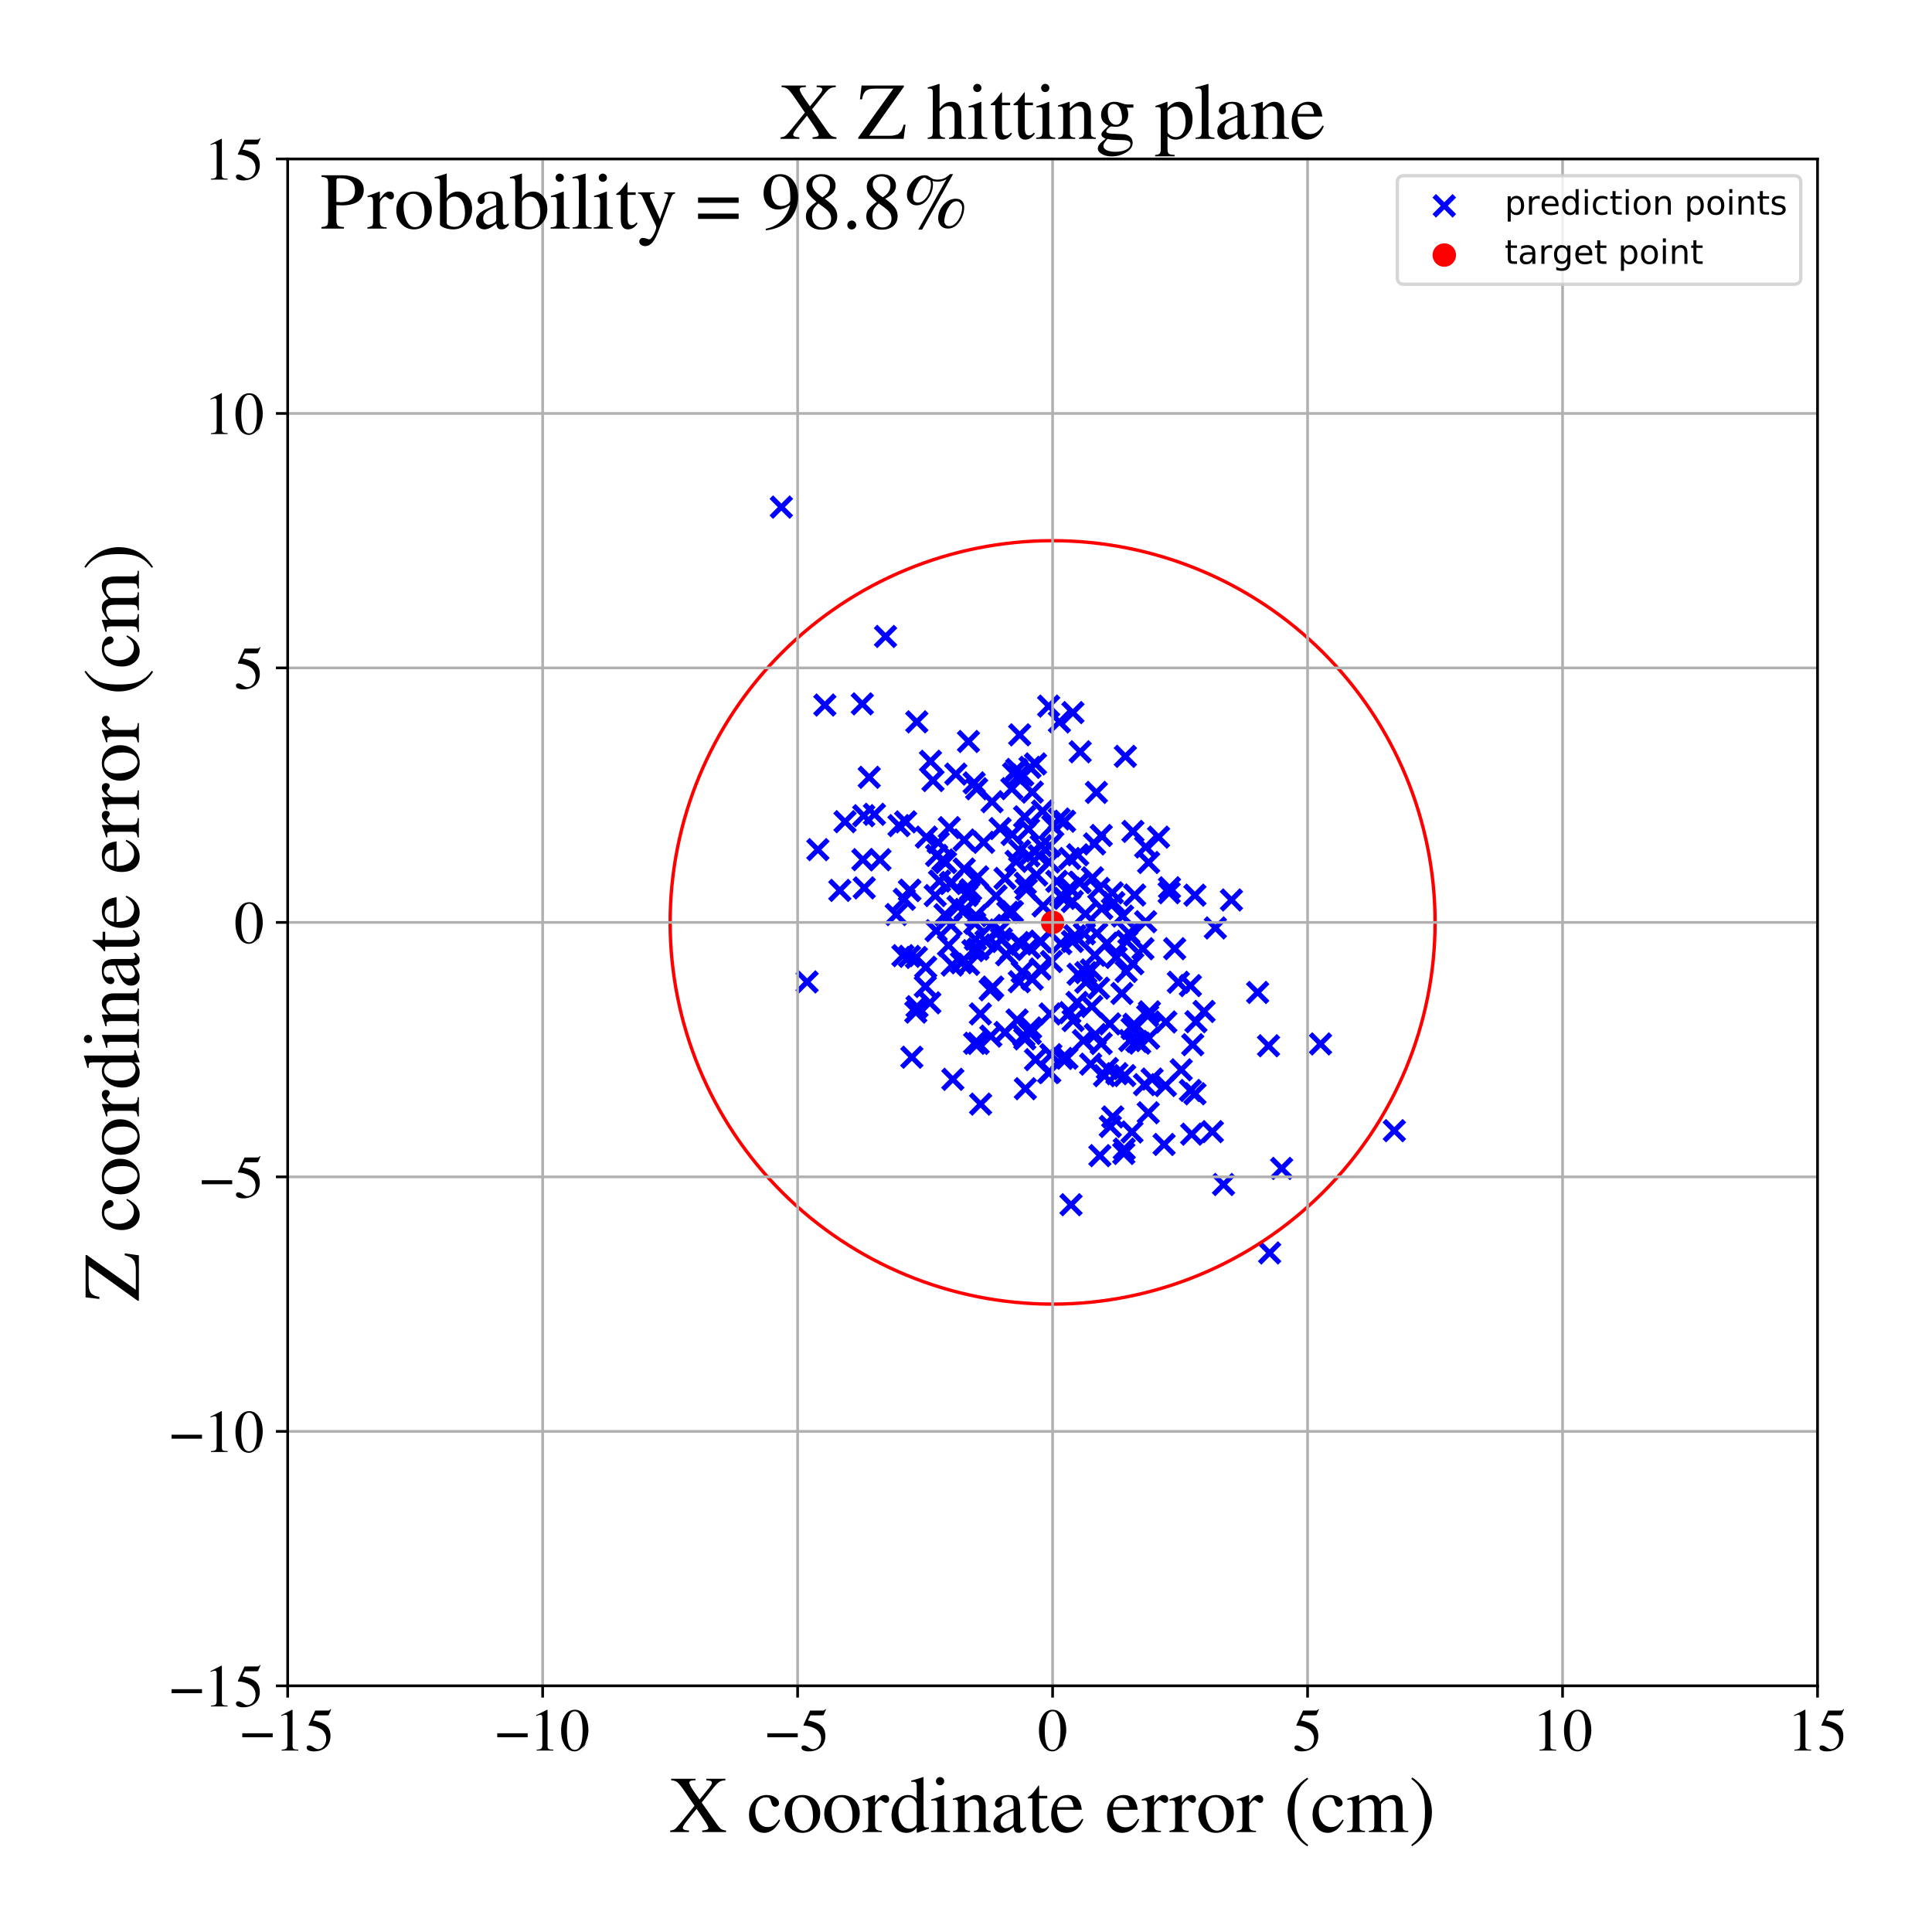 <?xml version="1.0" encoding="utf-8" standalone="no"?>
<!DOCTYPE svg PUBLIC "-//W3C//DTD SVG 1.1//EN"
  "http://www.w3.org/Graphics/SVG/1.1/DTD/svg11.dtd">
<!-- Created with matplotlib (https://matplotlib.org/) -->
<svg height="576pt" version="1.1" viewBox="0 0 576 576" width="576pt" xmlns="http://www.w3.org/2000/svg" xmlns:xlink="http://www.w3.org/1999/xlink">
 <defs>
  <style type="text/css">
*{stroke-linecap:butt;stroke-linejoin:round;}
  </style>
 </defs>
 <g id="figure_1">
  <g id="patch_1">
   <path d="M 0 576 
L 576 576 
L 576 0 
L 0 0 
z
" style="fill:#ffffff;"/>
  </g>
  <g id="axes_1">
   <g id="patch_2">
    <path d="M 85.766 502.609 
L 541.875 502.609 
L 541.875 47.391 
L 85.766 47.391 
z
" style="fill:#ffffff;"/>
   </g>
   <g id="PathCollection_1">
    <defs>
     <path d="M -3 3 
L 3 -3 
M -3 -3 
L 3 3 
" id="m28a649f657" style="stroke:#0000ff;stroke-width:1.5;"/>
    </defs>
    <g clip-path="url(#pd61d70463d)">
     <use style="fill:#0000ff;stroke:#0000ff;stroke-width:1.5;" x="243.841" xlink:href="#m28a649f657" y="253.308"/>
     <use style="fill:#0000ff;stroke:#0000ff;stroke-width:1.5;" x="378.189" xlink:href="#m28a649f657" y="311.779"/>
     <use style="fill:#0000ff;stroke:#0000ff;stroke-width:1.5;" x="374.948" xlink:href="#m28a649f657" y="295.885"/>
     <use style="fill:#0000ff;stroke:#0000ff;stroke-width:1.5;" x="354.901" xlink:href="#m28a649f657" y="293.84"/>
     <use style="fill:#0000ff;stroke:#0000ff;stroke-width:1.5;" x="251.928" xlink:href="#m28a649f657" y="244.973"/>
     <use style="fill:#0000ff;stroke:#0000ff;stroke-width:1.5;" x="262.354" xlink:href="#m28a649f657" y="256.317"/>
     <use style="fill:#0000ff;stroke:#0000ff;stroke-width:1.5;" x="304.913" xlink:href="#m28a649f657" y="231.073"/>
     <use style="fill:#0000ff;stroke:#0000ff;stroke-width:1.5;" x="328.327" xlink:href="#m28a649f657" y="249.084"/>
     <use style="fill:#0000ff;stroke:#0000ff;stroke-width:1.5;" x="290.578" xlink:href="#m28a649f657" y="311.033"/>
     <use style="fill:#0000ff;stroke:#0000ff;stroke-width:1.5;" x="326.546" xlink:href="#m28a649f657" y="308.44"/>
     <use style="fill:#0000ff;stroke:#0000ff;stroke-width:1.5;" x="310.17" xlink:href="#m28a649f657" y="288.888"/>
     <use style="fill:#0000ff;stroke:#0000ff;stroke-width:1.5;" x="332.071" xlink:href="#m28a649f657" y="269.106"/>
     <use style="fill:#0000ff;stroke:#0000ff;stroke-width:1.5;" x="312.969" xlink:href="#m28a649f657" y="319.628"/>
     <use style="fill:#0000ff;stroke:#0000ff;stroke-width:1.5;" x="276.168" xlink:href="#m28a649f657" y="249.576"/>
     <use style="fill:#0000ff;stroke:#0000ff;stroke-width:1.5;" x="321.988" xlink:href="#m28a649f657" y="263.078"/>
     <use style="fill:#0000ff;stroke:#0000ff;stroke-width:1.5;" x="273.21" xlink:href="#m28a649f657" y="285.45"/>
     <use style="fill:#0000ff;stroke:#0000ff;stroke-width:1.5;" x="319.928" xlink:href="#m28a649f657" y="304.264"/>
     <use style="fill:#0000ff;stroke:#0000ff;stroke-width:1.5;" x="315.847" xlink:href="#m28a649f657" y="215.235"/>
     <use style="fill:#0000ff;stroke:#0000ff;stroke-width:1.5;" x="283.022" xlink:href="#m28a649f657" y="246.754"/>
     <use style="fill:#0000ff;stroke:#0000ff;stroke-width:1.5;" x="305.982" xlink:href="#m28a649f657" y="265.116"/>
     <use style="fill:#0000ff;stroke:#0000ff;stroke-width:1.5;" x="358.972" xlink:href="#m28a649f657" y="301.551"/>
     <use style="fill:#0000ff;stroke:#0000ff;stroke-width:1.5;" x="302.935" xlink:href="#m28a649f657" y="256.806"/>
     <use style="fill:#0000ff;stroke:#0000ff;stroke-width:1.5;" x="291.482" xlink:href="#m28a649f657" y="261.428"/>
     <use style="fill:#0000ff;stroke:#0000ff;stroke-width:1.5;" x="335.178" xlink:href="#m28a649f657" y="342.577"/>
     <use style="fill:#0000ff;stroke:#0000ff;stroke-width:1.5;" x="305.693" xlink:href="#m28a649f657" y="324.586"/>
     <use style="fill:#0000ff;stroke:#0000ff;stroke-width:1.5;" x="309.797" xlink:href="#m28a649f657" y="255.146"/>
     <use style="fill:#0000ff;stroke:#0000ff;stroke-width:1.5;" x="310.987" xlink:href="#m28a649f657" y="270.098"/>
     <use style="fill:#0000ff;stroke:#0000ff;stroke-width:1.5;" x="347.456" xlink:href="#m28a649f657" y="323.643"/>
     <use style="fill:#0000ff;stroke:#0000ff;stroke-width:1.5;" x="312.943" xlink:href="#m28a649f657" y="252.194"/>
     <use style="fill:#0000ff;stroke:#0000ff;stroke-width:1.5;" x="337.73" xlink:href="#m28a649f657" y="287.319"/>
     <use style="fill:#0000ff;stroke:#0000ff;stroke-width:1.5;" x="307.15" xlink:href="#m28a649f657" y="308.1"/>
     <use style="fill:#0000ff;stroke:#0000ff;stroke-width:1.5;" x="289.376" xlink:href="#m28a649f657" y="265.277"/>
     <use style="fill:#0000ff;stroke:#0000ff;stroke-width:1.5;" x="302.199" xlink:href="#m28a649f657" y="230.643"/>
     <use style="fill:#0000ff;stroke:#0000ff;stroke-width:1.5;" x="268.014" xlink:href="#m28a649f657" y="246.146"/>
     <use style="fill:#0000ff;stroke:#0000ff;stroke-width:1.5;" x="304.395" xlink:href="#m28a649f657" y="281.471"/>
     <use style="fill:#0000ff;stroke:#0000ff;stroke-width:1.5;" x="326.419" xlink:href="#m28a649f657" y="284.817"/>
     <use style="fill:#0000ff;stroke:#0000ff;stroke-width:1.5;" x="307.08" xlink:href="#m28a649f657" y="228.776"/>
     <use style="fill:#0000ff;stroke:#0000ff;stroke-width:1.5;" x="284.957" xlink:href="#m28a649f657" y="230.788"/>
     <use style="fill:#0000ff;stroke:#0000ff;stroke-width:1.5;" x="319.876" xlink:href="#m28a649f657" y="212.449"/>
     <use style="fill:#0000ff;stroke:#0000ff;stroke-width:1.5;" x="393.699" xlink:href="#m28a649f657" y="311.239"/>
     <use style="fill:#0000ff;stroke:#0000ff;stroke-width:1.5;" x="317.351" xlink:href="#m28a649f657" y="267.846"/>
     <use style="fill:#0000ff;stroke:#0000ff;stroke-width:1.5;" x="338.289" xlink:href="#m28a649f657" y="266.841"/>
     <use style="fill:#0000ff;stroke:#0000ff;stroke-width:1.5;" x="331.629" xlink:href="#m28a649f657" y="266.178"/>
     <use style="fill:#0000ff;stroke:#0000ff;stroke-width:1.5;" x="352.163" xlink:href="#m28a649f657" y="318.95"/>
     <use style="fill:#0000ff;stroke:#0000ff;stroke-width:1.5;" x="332.741" xlink:href="#m28a649f657" y="285.457"/>
     <use style="fill:#0000ff;stroke:#0000ff;stroke-width:1.5;" x="335.321" xlink:href="#m28a649f657" y="320.662"/>
     <use style="fill:#0000ff;stroke:#0000ff;stroke-width:1.5;" x="337.767" xlink:href="#m28a649f657" y="247.878"/>
     <use style="fill:#0000ff;stroke:#0000ff;stroke-width:1.5;" x="351.31" xlink:href="#m28a649f657" y="292.857"/>
     <use style="fill:#0000ff;stroke:#0000ff;stroke-width:1.5;" x="269.607" xlink:href="#m28a649f657" y="268.112"/>
     <use style="fill:#0000ff;stroke:#0000ff;stroke-width:1.5;" x="345.409" xlink:href="#m28a649f657" y="249.581"/>
     <use style="fill:#0000ff;stroke:#0000ff;stroke-width:1.5;" x="279.085" xlink:href="#m28a649f657" y="277.475"/>
     <use style="fill:#0000ff;stroke:#0000ff;stroke-width:1.5;" x="287.745" xlink:href="#m28a649f657" y="271.124"/>
     <use style="fill:#0000ff;stroke:#0000ff;stroke-width:1.5;" x="316.258" xlink:href="#m28a649f657" y="281.323"/>
     <use style="fill:#0000ff;stroke:#0000ff;stroke-width:1.5;" x="279.718" xlink:href="#m28a649f657" y="251.177"/>
     <use style="fill:#0000ff;stroke:#0000ff;stroke-width:1.5;" x="322.035" xlink:href="#m28a649f657" y="224.138"/>
     <use style="fill:#0000ff;stroke:#0000ff;stroke-width:1.5;" x="305.48" xlink:href="#m28a649f657" y="243.514"/>
     <use style="fill:#0000ff;stroke:#0000ff;stroke-width:1.5;" x="295.966" xlink:href="#m28a649f657" y="294.276"/>
     <use style="fill:#0000ff;stroke:#0000ff;stroke-width:1.5;" x="342.44" xlink:href="#m28a649f657" y="309.512"/>
     <use style="fill:#0000ff;stroke:#0000ff;stroke-width:1.5;" x="328.304" xlink:href="#m28a649f657" y="311.123"/>
     <use style="fill:#0000ff;stroke:#0000ff;stroke-width:1.5;" x="298.122" xlink:href="#m28a649f657" y="277.26"/>
     <use style="fill:#0000ff;stroke:#0000ff;stroke-width:1.5;" x="321.429" xlink:href="#m28a649f657" y="290.457"/>
     <use style="fill:#0000ff;stroke:#0000ff;stroke-width:1.5;" x="326.973" xlink:href="#m28a649f657" y="278.275"/>
     <use style="fill:#0000ff;stroke:#0000ff;stroke-width:1.5;" x="315.066" xlink:href="#m28a649f657" y="262.747"/>
     <use style="fill:#0000ff;stroke:#0000ff;stroke-width:1.5;" x="336.557" xlink:href="#m28a649f657" y="278.238"/>
     <use style="fill:#0000ff;stroke:#0000ff;stroke-width:1.5;" x="318.981" xlink:href="#m28a649f657" y="264.792"/>
     <use style="fill:#0000ff;stroke:#0000ff;stroke-width:1.5;" x="347.054" xlink:href="#m28a649f657" y="341.205"/>
     <use style="fill:#0000ff;stroke:#0000ff;stroke-width:1.5;" x="313.459" xlink:href="#m28a649f657" y="286.669"/>
     <use style="fill:#0000ff;stroke:#0000ff;stroke-width:1.5;" x="355.279" xlink:href="#m28a649f657" y="338.134"/>
     <use style="fill:#0000ff;stroke:#0000ff;stroke-width:1.5;" x="275.875" xlink:href="#m28a649f657" y="294.112"/>
     <use style="fill:#0000ff;stroke:#0000ff;stroke-width:1.5;" x="299.648" xlink:href="#m28a649f657" y="307.816"/>
     <use style="fill:#0000ff;stroke:#0000ff;stroke-width:1.5;" x="378.527" xlink:href="#m28a649f657" y="373.548"/>
     <use style="fill:#0000ff;stroke:#0000ff;stroke-width:1.5;" x="341.562" xlink:href="#m28a649f657" y="252.526"/>
     <use style="fill:#0000ff;stroke:#0000ff;stroke-width:1.5;" x="323.739" xlink:href="#m28a649f657" y="289.966"/>
     <use style="fill:#0000ff;stroke:#0000ff;stroke-width:1.5;" x="342.166" xlink:href="#m28a649f657" y="302.841"/>
     <use style="fill:#0000ff;stroke:#0000ff;stroke-width:1.5;" x="306.743" xlink:href="#m28a649f657" y="255.164"/>
     <use style="fill:#0000ff;stroke:#0000ff;stroke-width:1.5;" x="325.351" xlink:href="#m28a649f657" y="289.169"/>
     <use style="fill:#0000ff;stroke:#0000ff;stroke-width:1.5;" x="312.645" xlink:href="#m28a649f657" y="210.522"/>
     <use style="fill:#0000ff;stroke:#0000ff;stroke-width:1.5;" x="330.013" xlink:href="#m28a649f657" y="281.213"/>
     <use style="fill:#0000ff;stroke:#0000ff;stroke-width:1.5;" x="305.247" xlink:href="#m28a649f657" y="308.783"/>
     <use style="fill:#0000ff;stroke:#0000ff;stroke-width:1.5;" x="313.071" xlink:href="#m28a649f657" y="302.307"/>
     <use style="fill:#0000ff;stroke:#0000ff;stroke-width:1.5;" x="330.148" xlink:href="#m28a649f657" y="318.562"/>
     <use style="fill:#0000ff;stroke:#0000ff;stroke-width:1.5;" x="321.106" xlink:href="#m28a649f657" y="298.863"/>
     <use style="fill:#0000ff;stroke:#0000ff;stroke-width:1.5;" x="323.011" xlink:href="#m28a649f657" y="310.226"/>
     <use style="fill:#0000ff;stroke:#0000ff;stroke-width:1.5;" x="309.065" xlink:href="#m28a649f657" y="260.877"/>
     <use style="fill:#0000ff;stroke:#0000ff;stroke-width:1.5;" x="348.567" xlink:href="#m28a649f657" y="266.151"/>
     <use style="fill:#0000ff;stroke:#0000ff;stroke-width:1.5;" x="337.486" xlink:href="#m28a649f657" y="337.484"/>
     <use style="fill:#0000ff;stroke:#0000ff;stroke-width:1.5;" x="319.309" xlink:href="#m28a649f657" y="359.172"/>
     <use style="fill:#0000ff;stroke:#0000ff;stroke-width:1.5;" x="305.527" xlink:href="#m28a649f657" y="309.738"/>
     <use style="fill:#0000ff;stroke:#0000ff;stroke-width:1.5;" x="290.62" xlink:href="#m28a649f657" y="275.281"/>
     <use style="fill:#0000ff;stroke:#0000ff;stroke-width:1.5;" x="273.332" xlink:href="#m28a649f657" y="215.212"/>
     <use style="fill:#0000ff;stroke:#0000ff;stroke-width:1.5;" x="297.067" xlink:href="#m28a649f657" y="281.747"/>
     <use style="fill:#0000ff;stroke:#0000ff;stroke-width:1.5;" x="313.308" xlink:href="#m28a649f657" y="314.432"/>
     <use style="fill:#0000ff;stroke:#0000ff;stroke-width:1.5;" x="288.269" xlink:href="#m28a649f657" y="266.98"/>
     <use style="fill:#0000ff;stroke:#0000ff;stroke-width:1.5;" x="354.899" xlink:href="#m28a649f657" y="325.108"/>
     <use style="fill:#0000ff;stroke:#0000ff;stroke-width:1.5;" x="257.512" xlink:href="#m28a649f657" y="243.188"/>
     <use style="fill:#0000ff;stroke:#0000ff;stroke-width:1.5;" x="281.914" xlink:href="#m28a649f657" y="257.149"/>
     <use style="fill:#0000ff;stroke:#0000ff;stroke-width:1.5;" x="298.17" xlink:href="#m28a649f657" y="247.026"/>
     <use style="fill:#0000ff;stroke:#0000ff;stroke-width:1.5;" x="335.953" xlink:href="#m28a649f657" y="280.638"/>
     <use style="fill:#0000ff;stroke:#0000ff;stroke-width:1.5;" x="293.942" xlink:href="#m28a649f657" y="280.689"/>
     <use style="fill:#0000ff;stroke:#0000ff;stroke-width:1.5;" x="335.752" xlink:href="#m28a649f657" y="289.622"/>
     <use style="fill:#0000ff;stroke:#0000ff;stroke-width:1.5;" x="277.414" xlink:href="#m28a649f657" y="226.959"/>
     <use style="fill:#0000ff;stroke:#0000ff;stroke-width:1.5;" x="292.284" xlink:href="#m28a649f657" y="302.292"/>
     <use style="fill:#0000ff;stroke:#0000ff;stroke-width:1.5;" x="292.352" xlink:href="#m28a649f657" y="329.175"/>
     <use style="fill:#0000ff;stroke:#0000ff;stroke-width:1.5;" x="315.778" xlink:href="#m28a649f657" y="244.168"/>
     <use style="fill:#0000ff;stroke:#0000ff;stroke-width:1.5;" x="327.53" xlink:href="#m28a649f657" y="294.601"/>
     <use style="fill:#0000ff;stroke:#0000ff;stroke-width:1.5;" x="303.757" xlink:href="#m28a649f657" y="231.324"/>
     <use style="fill:#0000ff;stroke:#0000ff;stroke-width:1.5;" x="303.234" xlink:href="#m28a649f657" y="304.09"/>
     <use style="fill:#0000ff;stroke:#0000ff;stroke-width:1.5;" x="313.867" xlink:href="#m28a649f657" y="246.213"/>
     <use style="fill:#0000ff;stroke:#0000ff;stroke-width:1.5;" x="339.774" xlink:href="#m28a649f657" y="311.003"/>
     <use style="fill:#0000ff;stroke:#0000ff;stroke-width:1.5;" x="260.702" xlink:href="#m28a649f657" y="242.776"/>
     <use style="fill:#0000ff;stroke:#0000ff;stroke-width:1.5;" x="338.09" xlink:href="#m28a649f657" y="305.384"/>
     <use style="fill:#0000ff;stroke:#0000ff;stroke-width:1.5;" x="279.23" xlink:href="#m28a649f657" y="255.033"/>
     <use style="fill:#0000ff;stroke:#0000ff;stroke-width:1.5;" x="307.256" xlink:href="#m28a649f657" y="306.48"/>
     <use style="fill:#0000ff;stroke:#0000ff;stroke-width:1.5;" x="323.572" xlink:href="#m28a649f657" y="272.478"/>
     <use style="fill:#0000ff;stroke:#0000ff;stroke-width:1.5;" x="278.159" xlink:href="#m28a649f657" y="232.703"/>
     <use style="fill:#0000ff;stroke:#0000ff;stroke-width:1.5;" x="306.647" xlink:href="#m28a649f657" y="247.188"/>
     <use style="fill:#0000ff;stroke:#0000ff;stroke-width:1.5;" x="290.912" xlink:href="#m28a649f657" y="272.98"/>
     <use style="fill:#0000ff;stroke:#0000ff;stroke-width:1.5;" x="303.978" xlink:href="#m28a649f657" y="253.682"/>
     <use style="fill:#0000ff;stroke:#0000ff;stroke-width:1.5;" x="301.837" xlink:href="#m28a649f657" y="271.814"/>
     <use style="fill:#0000ff;stroke:#0000ff;stroke-width:1.5;" x="355.6" xlink:href="#m28a649f657" y="311.465"/>
     <use style="fill:#0000ff;stroke:#0000ff;stroke-width:1.5;" x="257.087" xlink:href="#m28a649f657" y="209.851"/>
     <use style="fill:#0000ff;stroke:#0000ff;stroke-width:1.5;" x="323.292" xlink:href="#m28a649f657" y="278.408"/>
     <use style="fill:#0000ff;stroke:#0000ff;stroke-width:1.5;" x="303.89" xlink:href="#m28a649f657" y="292.688"/>
     <use style="fill:#0000ff;stroke:#0000ff;stroke-width:1.5;" x="340.753" xlink:href="#m28a649f657" y="282.851"/>
     <use style="fill:#0000ff;stroke:#0000ff;stroke-width:1.5;" x="291.555" xlink:href="#m28a649f657" y="282.963"/>
     <use style="fill:#0000ff;stroke:#0000ff;stroke-width:1.5;" x="303.121" xlink:href="#m28a649f657" y="229.389"/>
     <use style="fill:#0000ff;stroke:#0000ff;stroke-width:1.5;" x="291.625" xlink:href="#m28a649f657" y="311.08"/>
     <use style="fill:#0000ff;stroke:#0000ff;stroke-width:1.5;" x="232.949" xlink:href="#m28a649f657" y="151.191"/>
     <use style="fill:#0000ff;stroke:#0000ff;stroke-width:1.5;" x="341.224" xlink:href="#m28a649f657" y="323.375"/>
     <use style="fill:#0000ff;stroke:#0000ff;stroke-width:1.5;" x="308.716" xlink:href="#m28a649f657" y="227.754"/>
     <use style="fill:#0000ff;stroke:#0000ff;stroke-width:1.5;" x="288.755" xlink:href="#m28a649f657" y="287.51"/>
     <use style="fill:#0000ff;stroke:#0000ff;stroke-width:1.5;" x="300.456" xlink:href="#m28a649f657" y="271.985"/>
     <use style="fill:#0000ff;stroke:#0000ff;stroke-width:1.5;" x="348.669" xlink:href="#m28a649f657" y="264.681"/>
     <use style="fill:#0000ff;stroke:#0000ff;stroke-width:1.5;" x="327.597" xlink:href="#m28a649f657" y="264.866"/>
     <use style="fill:#0000ff;stroke:#0000ff;stroke-width:1.5;" x="299.624" xlink:href="#m28a649f657" y="261.881"/>
     <use style="fill:#0000ff;stroke:#0000ff;stroke-width:1.5;" x="282.779" xlink:href="#m28a649f657" y="281.853"/>
     <use style="fill:#0000ff;stroke:#0000ff;stroke-width:1.5;" x="269.186" xlink:href="#m28a649f657" y="284.91"/>
     <use style="fill:#0000ff;stroke:#0000ff;stroke-width:1.5;" x="291.174" xlink:href="#m28a649f657" y="235.162"/>
     <use style="fill:#0000ff;stroke:#0000ff;stroke-width:1.5;" x="321.769" xlink:href="#m28a649f657" y="263.055"/>
     <use style="fill:#0000ff;stroke:#0000ff;stroke-width:1.5;" x="318.928" xlink:href="#m28a649f657" y="255.951"/>
     <use style="fill:#0000ff;stroke:#0000ff;stroke-width:1.5;" x="327.915" xlink:href="#m28a649f657" y="344.538"/>
     <use style="fill:#0000ff;stroke:#0000ff;stroke-width:1.5;" x="296.952" xlink:href="#m28a649f657" y="267.119"/>
     <use style="fill:#0000ff;stroke:#0000ff;stroke-width:1.5;" x="347.578" xlink:href="#m28a649f657" y="304.685"/>
     <use style="fill:#0000ff;stroke:#0000ff;stroke-width:1.5;" x="283.336" xlink:href="#m28a649f657" y="263.415"/>
     <use style="fill:#0000ff;stroke:#0000ff;stroke-width:1.5;" x="288.736" xlink:href="#m28a649f657" y="221.061"/>
     <use style="fill:#0000ff;stroke:#0000ff;stroke-width:1.5;" x="301.754" xlink:href="#m28a649f657" y="248.787"/>
     <use style="fill:#0000ff;stroke:#0000ff;stroke-width:1.5;" x="319.696" xlink:href="#m28a649f657" y="268.768"/>
     <use style="fill:#0000ff;stroke:#0000ff;stroke-width:1.5;" x="267.207" xlink:href="#m28a649f657" y="272.656"/>
     <use style="fill:#0000ff;stroke:#0000ff;stroke-width:1.5;" x="316.646" xlink:href="#m28a649f657" y="315.555"/>
     <use style="fill:#0000ff;stroke:#0000ff;stroke-width:1.5;" x="301.666" xlink:href="#m28a649f657" y="235.129"/>
     <use style="fill:#0000ff;stroke:#0000ff;stroke-width:1.5;" x="335.516" xlink:href="#m28a649f657" y="225.496"/>
     <use style="fill:#0000ff;stroke:#0000ff;stroke-width:1.5;" x="290.058" xlink:href="#m28a649f657" y="283.427"/>
     <use style="fill:#0000ff;stroke:#0000ff;stroke-width:1.5;" x="295.4" xlink:href="#m28a649f657" y="308.906"/>
     <use style="fill:#0000ff;stroke:#0000ff;stroke-width:1.5;" x="356.245" xlink:href="#m28a649f657" y="266.885"/>
     <use style="fill:#0000ff;stroke:#0000ff;stroke-width:1.5;" x="318.963" xlink:href="#m28a649f657" y="301.888"/>
     <use style="fill:#0000ff;stroke:#0000ff;stroke-width:1.5;" x="325.5" xlink:href="#m28a649f657" y="300.06"/>
     <use style="fill:#0000ff;stroke:#0000ff;stroke-width:1.5;" x="343.486" xlink:href="#m28a649f657" y="321.706"/>
     <use style="fill:#0000ff;stroke:#0000ff;stroke-width:1.5;" x="277.219" xlink:href="#m28a649f657" y="298.982"/>
     <use style="fill:#0000ff;stroke:#0000ff;stroke-width:1.5;" x="273.033" xlink:href="#m28a649f657" y="301.75"/>
     <use style="fill:#0000ff;stroke:#0000ff;stroke-width:1.5;" x="271.276" xlink:href="#m28a649f657" y="265.417"/>
     <use style="fill:#0000ff;stroke:#0000ff;stroke-width:1.5;" x="301.431" xlink:href="#m28a649f657" y="283.093"/>
     <use style="fill:#0000ff;stroke:#0000ff;stroke-width:1.5;" x="310.418" xlink:href="#m28a649f657" y="252.125"/>
     <use style="fill:#0000ff;stroke:#0000ff;stroke-width:1.5;" x="284.076" xlink:href="#m28a649f657" y="321.79"/>
     <use style="fill:#0000ff;stroke:#0000ff;stroke-width:1.5;" x="332.97" xlink:href="#m28a649f657" y="320.108"/>
     <use style="fill:#0000ff;stroke:#0000ff;stroke-width:1.5;" x="356.263" xlink:href="#m28a649f657" y="326.097"/>
     <use style="fill:#0000ff;stroke:#0000ff;stroke-width:1.5;" x="283.705" xlink:href="#m28a649f657" y="263.078"/>
     <use style="fill:#0000ff;stroke:#0000ff;stroke-width:1.5;" x="257.257" xlink:href="#m28a649f657" y="256.297"/>
     <use style="fill:#0000ff;stroke:#0000ff;stroke-width:1.5;" x="287.468" xlink:href="#m28a649f657" y="250.435"/>
     <use style="fill:#0000ff;stroke:#0000ff;stroke-width:1.5;" x="364.775" xlink:href="#m28a649f657" y="353.146"/>
     <use style="fill:#0000ff;stroke:#0000ff;stroke-width:1.5;" x="298.549" xlink:href="#m28a649f657" y="279.901"/>
     <use style="fill:#0000ff;stroke:#0000ff;stroke-width:1.5;" x="312.639" xlink:href="#m28a649f657" y="319.766"/>
     <use style="fill:#0000ff;stroke:#0000ff;stroke-width:1.5;" x="362.342" xlink:href="#m28a649f657" y="276.655"/>
     <use style="fill:#0000ff;stroke:#0000ff;stroke-width:1.5;" x="331.022" xlink:href="#m28a649f657" y="335.84"/>
     <use style="fill:#0000ff;stroke:#0000ff;stroke-width:1.5;" x="690.886" xlink:href="#m28a649f657" y="317.043"/>
     <use style="fill:#0000ff;stroke:#0000ff;stroke-width:1.5;" x="305.683" xlink:href="#m28a649f657" y="263.366"/>
     <use style="fill:#0000ff;stroke:#0000ff;stroke-width:1.5;" x="287.457" xlink:href="#m28a649f657" y="259.085"/>
     <use style="fill:#0000ff;stroke:#0000ff;stroke-width:1.5;" x="307.737" xlink:href="#m28a649f657" y="291.924"/>
     <use style="fill:#0000ff;stroke:#0000ff;stroke-width:1.5;" x="295.764" xlink:href="#m28a649f657" y="239.017"/>
     <use style="fill:#0000ff;stroke:#0000ff;stroke-width:1.5;" x="240.621" xlink:href="#m28a649f657" y="292.748"/>
     <use style="fill:#0000ff;stroke:#0000ff;stroke-width:1.5;" x="326.875" xlink:href="#m28a649f657" y="236.247"/>
     <use style="fill:#0000ff;stroke:#0000ff;stroke-width:1.5;" x="288.832" xlink:href="#m28a649f657" y="266.189"/>
     <use style="fill:#0000ff;stroke:#0000ff;stroke-width:1.5;" x="259.145" xlink:href="#m28a649f657" y="231.748"/>
     <use style="fill:#0000ff;stroke:#0000ff;stroke-width:1.5;" x="325.718" xlink:href="#m28a649f657" y="261.705"/>
     <use style="fill:#0000ff;stroke:#0000ff;stroke-width:1.5;" x="271.854" xlink:href="#m28a649f657" y="315.198"/>
     <use style="fill:#0000ff;stroke:#0000ff;stroke-width:1.5;" x="336.835" xlink:href="#m28a649f657" y="310.232"/>
     <use style="fill:#0000ff;stroke:#0000ff;stroke-width:1.5;" x="382.103" xlink:href="#m28a649f657" y="348.342"/>
     <use style="fill:#0000ff;stroke:#0000ff;stroke-width:1.5;" x="275.984" xlink:href="#m28a649f657" y="288.371"/>
     <use style="fill:#0000ff;stroke:#0000ff;stroke-width:1.5;" x="293.251" xlink:href="#m28a649f657" y="251.117"/>
     <use style="fill:#0000ff;stroke:#0000ff;stroke-width:1.5;" x="334.467" xlink:href="#m28a649f657" y="296.179"/>
     <use style="fill:#0000ff;stroke:#0000ff;stroke-width:1.5;" x="308.719" xlink:href="#m28a649f657" y="315.913"/>
     <use style="fill:#0000ff;stroke:#0000ff;stroke-width:1.5;" x="342.444" xlink:href="#m28a649f657" y="257.142"/>
     <use style="fill:#0000ff;stroke:#0000ff;stroke-width:1.5;" x="281.727" xlink:href="#m28a649f657" y="272.697"/>
     <use style="fill:#0000ff;stroke:#0000ff;stroke-width:1.5;" x="295.2" xlink:href="#m28a649f657" y="295.11"/>
     <use style="fill:#0000ff;stroke:#0000ff;stroke-width:1.5;" x="300.118" xlink:href="#m28a649f657" y="284.651"/>
     <use style="fill:#0000ff;stroke:#0000ff;stroke-width:1.5;" x="746.419" xlink:href="#m28a649f657" y="286.267"/>
     <use style="fill:#0000ff;stroke:#0000ff;stroke-width:1.5;" x="280.109" xlink:href="#m28a649f657" y="262.673"/>
     <use style="fill:#0000ff;stroke:#0000ff;stroke-width:1.5;" x="285.618" xlink:href="#m28a649f657" y="270.302"/>
     <use style="fill:#0000ff;stroke:#0000ff;stroke-width:1.5;" x="331.744" xlink:href="#m28a649f657" y="332.997"/>
     <use style="fill:#0000ff;stroke:#0000ff;stroke-width:1.5;" x="310.255" xlink:href="#m28a649f657" y="280.783"/>
     <use style="fill:#0000ff;stroke:#0000ff;stroke-width:1.5;" x="335.038" xlink:href="#m28a649f657" y="343.888"/>
     <use style="fill:#0000ff;stroke:#0000ff;stroke-width:1.5;" x="283.887" xlink:href="#m28a649f657" y="287.722"/>
     <use style="fill:#0000ff;stroke:#0000ff;stroke-width:1.5;" x="245.918" xlink:href="#m28a649f657" y="210.197"/>
     <use style="fill:#0000ff;stroke:#0000ff;stroke-width:1.5;" x="312.796" xlink:href="#m28a649f657" y="256.98"/>
     <use style="fill:#0000ff;stroke:#0000ff;stroke-width:1.5;" x="273.396" xlink:href="#m28a649f657" y="300.122"/>
     <use style="fill:#0000ff;stroke:#0000ff;stroke-width:1.5;" x="342.691" xlink:href="#m28a649f657" y="301.664"/>
     <use style="fill:#0000ff;stroke:#0000ff;stroke-width:1.5;" x="281.12" xlink:href="#m28a649f657" y="256.398"/>
     <use style="fill:#0000ff;stroke:#0000ff;stroke-width:1.5;" x="271.14" xlink:href="#m28a649f657" y="265.512"/>
     <use style="fill:#0000ff;stroke:#0000ff;stroke-width:1.5;" x="283.544" xlink:href="#m28a649f657" y="275.813"/>
     <use style="fill:#0000ff;stroke:#0000ff;stroke-width:1.5;" x="270.006" xlink:href="#m28a649f657" y="245.028"/>
     <use style="fill:#0000ff;stroke:#0000ff;stroke-width:1.5;" x="316.222" xlink:href="#m28a649f657" y="267.142"/>
     <use style="fill:#0000ff;stroke:#0000ff;stroke-width:1.5;" x="323.722" xlink:href="#m28a649f657" y="292.827"/>
     <use style="fill:#0000ff;stroke:#0000ff;stroke-width:1.5;" x="321.313" xlink:href="#m28a649f657" y="254.839"/>
     <use style="fill:#0000ff;stroke:#0000ff;stroke-width:1.5;" x="307.767" xlink:href="#m28a649f657" y="236.162"/>
     <use style="fill:#0000ff;stroke:#0000ff;stroke-width:1.5;" x="319.737" xlink:href="#m28a649f657" y="280.678"/>
     <use style="fill:#0000ff;stroke:#0000ff;stroke-width:1.5;" x="304.75" xlink:href="#m28a649f657" y="289.784"/>
     <use style="fill:#0000ff;stroke:#0000ff;stroke-width:1.5;" x="306.884" xlink:href="#m28a649f657" y="282.582"/>
     <use style="fill:#0000ff;stroke:#0000ff;stroke-width:1.5;" x="350.213" xlink:href="#m28a649f657" y="282.841"/>
     <use style="fill:#0000ff;stroke:#0000ff;stroke-width:1.5;" x="278.822" xlink:href="#m28a649f657" y="267.007"/>
     <use style="fill:#0000ff;stroke:#0000ff;stroke-width:1.5;" x="338.919" xlink:href="#m28a649f657" y="310.476"/>
     <use style="fill:#0000ff;stroke:#0000ff;stroke-width:1.5;" x="310.201" xlink:href="#m28a649f657" y="280.578"/>
     <use style="fill:#0000ff;stroke:#0000ff;stroke-width:1.5;" x="286.634" xlink:href="#m28a649f657" y="287.048"/>
     <use style="fill:#0000ff;stroke:#0000ff;stroke-width:1.5;" x="415.705" xlink:href="#m28a649f657" y="337.097"/>
     <use style="fill:#0000ff;stroke:#0000ff;stroke-width:1.5;" x="342.334" xlink:href="#m28a649f657" y="331.754"/>
     <use style="fill:#0000ff;stroke:#0000ff;stroke-width:1.5;" x="330.86" xlink:href="#m28a649f657" y="305.263"/>
     <use style="fill:#0000ff;stroke:#0000ff;stroke-width:1.5;" x="290.423" xlink:href="#m28a649f657" y="233.406"/>
     <use style="fill:#0000ff;stroke:#0000ff;stroke-width:1.5;" x="361.45" xlink:href="#m28a649f657" y="337.385"/>
     <use style="fill:#0000ff;stroke:#0000ff;stroke-width:1.5;" x="290.809" xlink:href="#m28a649f657" y="280.055"/>
     <use style="fill:#0000ff;stroke:#0000ff;stroke-width:1.5;" x="341.547" xlink:href="#m28a649f657" y="274.804"/>
     <use style="fill:#0000ff;stroke:#0000ff;stroke-width:1.5;" x="326.33" xlink:href="#m28a649f657" y="251.599"/>
     <use style="fill:#0000ff;stroke:#0000ff;stroke-width:1.5;" x="318.082" xlink:href="#m28a649f657" y="315.482"/>
     <use style="fill:#0000ff;stroke:#0000ff;stroke-width:1.5;" x="303.618" xlink:href="#m28a649f657" y="281.011"/>
     <use style="fill:#0000ff;stroke:#0000ff;stroke-width:1.5;" x="328.477" xlink:href="#m28a649f657" y="270.872"/>
     <use style="fill:#0000ff;stroke:#0000ff;stroke-width:1.5;" x="329.287" xlink:href="#m28a649f657" y="320.701"/>
     <use style="fill:#0000ff;stroke:#0000ff;stroke-width:1.5;" x="325.159" xlink:href="#m28a649f657" y="317.262"/>
     <use style="fill:#0000ff;stroke:#0000ff;stroke-width:1.5;" x="310.831" xlink:href="#m28a649f657" y="241.808"/>
     <use style="fill:#0000ff;stroke:#0000ff;stroke-width:1.5;" x="337.524" xlink:href="#m28a649f657" y="306.658"/>
     <use style="fill:#0000ff;stroke:#0000ff;stroke-width:1.5;" x="304.006" xlink:href="#m28a649f657" y="219.08"/>
     <use style="fill:#0000ff;stroke:#0000ff;stroke-width:1.5;" x="334.688" xlink:href="#m28a649f657" y="273.119"/>
     <use style="fill:#0000ff;stroke:#0000ff;stroke-width:1.5;" x="356.557" xlink:href="#m28a649f657" y="304.604"/>
     <use style="fill:#0000ff;stroke:#0000ff;stroke-width:1.5;" x="320.474" xlink:href="#m28a649f657" y="278.969"/>
     <use style="fill:#0000ff;stroke:#0000ff;stroke-width:1.5;" x="250.381" xlink:href="#m28a649f657" y="265.459"/>
     <use style="fill:#0000ff;stroke:#0000ff;stroke-width:1.5;" x="301.491" xlink:href="#m28a649f657" y="271.861"/>
     <use style="fill:#0000ff;stroke:#0000ff;stroke-width:1.5;" x="317.396" xlink:href="#m28a649f657" y="244.828"/>
     <use style="fill:#0000ff;stroke:#0000ff;stroke-width:1.5;" x="257.657" xlink:href="#m28a649f657" y="264.714"/>
     <use style="fill:#0000ff;stroke:#0000ff;stroke-width:1.5;" x="367.139" xlink:href="#m28a649f657" y="268.315"/>
     <use style="fill:#0000ff;stroke:#0000ff;stroke-width:1.5;" x="295.406" xlink:href="#m28a649f657" y="275.89"/>
     <use style="fill:#0000ff;stroke:#0000ff;stroke-width:1.5;" x="264.007" xlink:href="#m28a649f657" y="189.751"/>
     <use style="fill:#0000ff;stroke:#0000ff;stroke-width:1.5;" x="271.15" xlink:href="#m28a649f657" y="285.123"/>
    </g>
   </g>
   <g id="PathCollection_2">
    <defs>
     <path d="M 0 3 
C 0.796 3 1.559 2.684 2.121 2.121 
C 2.684 1.559 3 0.796 3 0 
C 3 -0.796 2.684 -1.559 2.121 -2.121 
C 1.559 -2.684 0.796 -3 0 -3 
C -0.796 -3 -1.559 -2.684 -2.121 -2.121 
C -2.684 -1.559 -3 -0.796 -3 0 
C -3 0.796 -2.684 1.559 -2.121 2.121 
C -1.559 2.684 -0.796 3 0 3 
z
" id="mde53de68a5" style="stroke:#ff0000;"/>
    </defs>
    <g clip-path="url(#pd61d70463d)">
     <use style="fill:#ff0000;stroke:#ff0000;" x="313.82" xlink:href="#mde53de68a5" y="275"/>
    </g>
   </g>
   <g id="patch_3">
    <path clip-path="url(#pd61d70463d)" d="M 313.82 388.805 
C 344.061 388.805 373.067 376.814 394.45 355.472 
C 415.833 334.131 427.848 305.181 427.848 275 
C 427.848 244.819 415.833 215.869 394.45 194.528 
C 373.067 173.186 344.061 161.195 313.82 161.195 
C 283.58 161.195 254.574 173.186 233.191 194.528 
C 211.808 215.869 199.793 244.819 199.793 275 
C 199.793 305.181 211.808 334.131 233.191 355.472 
C 254.574 376.814 283.58 388.805 313.82 388.805 
z
" style="fill:none;stroke:#ff0000;stroke-linejoin:miter;"/>
   </g>
   <g id="matplotlib.axis_1">
    <g id="xtick_1">
     <g id="line2d_1">
      <path clip-path="url(#pd61d70463d)" d="M 85.766 502.609 
L 85.766 47.391 
" style="fill:none;stroke:#b0b0b0;stroke-linecap:square;stroke-width:0.8;"/>
     </g>
     <g id="line2d_2">
      <defs>
       <path d="M 0 0 
L 0 3.5 
" id="m8fa098ece0" style="stroke:#000000;stroke-width:0.8;"/>
      </defs>
      <g>
       <use style="stroke:#000000;stroke-width:0.8;" x="85.766" xlink:href="#m8fa098ece0" y="502.609"/>
      </g>
     </g>
     <g id="text_1">
      <!-- −15 -->
      <defs>
       <path d="M 3 22 
L 3 28.594 
L 53.406 28.594 
L 53.406 22 
z
" id="FreeSerif-8722"/>
       <path d="M 18.297 59.297 
Q 16.5 59.297 11.094 57.094 
L 11.094 58.5 
L 29.094 67.594 
L 29.906 67.406 
L 29.906 7.406 
Q 29.906 3.797 31.703 2.688 
Q 33.5 1.594 39.406 1.5 
L 39.406 0 
L 11.797 0 
L 11.797 1.5 
Q 17.406 1.703 19.344 3.141 
Q 21.297 4.594 21.297 9.297 
L 21.297 54.594 
Q 21.297 59.297 18.297 59.297 
z
" id="FreeSerif-49"/>
       <path d="M 35.703 19.406 
Q 35.703 24.703 33.344 28.797 
Q 31 32.906 27.641 35.156 
Q 24.297 37.406 20.141 38.844 
Q 16 40.297 12.953 40.75 
Q 9.906 41.203 7.594 41.203 
Q 6.406 41.203 6.406 42 
Q 6.406 42.297 6.5 42.5 
L 17.406 66.203 
L 38.297 66.203 
Q 39.906 66.203 40.844 66.703 
Q 41.797 67.203 42.906 68.797 
L 43.797 68.094 
L 40 59.203 
Q 39.594 58.297 37.703 58.297 
L 18.094 58.297 
L 13.906 49.797 
Q 28.5 47.203 35.594 41.344 
Q 42.703 35.5 42.703 24.203 
Q 42.703 18.297 40.844 13.688 
Q 39 9.094 36.141 6.297 
Q 33.297 3.5 29.547 1.703 
Q 25.797 -0.094 22.344 -0.75 
Q 18.906 -1.406 15.406 -1.406 
Q 9.797 -1.406 6.5 0.25 
Q 3.203 1.906 3.203 4.797 
Q 3.203 8.5 7.5 8.5 
Q 10.297 8.5 14.75 5.391 
Q 19.203 2.297 21.797 2.297 
Q 27.703 2.297 31.703 7.25 
Q 35.703 12.203 35.703 19.406 
z
" id="FreeSerif-53"/>
      </defs>
      <g transform="translate(71.689 521.903)scale(0.18 -0.18)">
       <use xlink:href="#FreeSerif-8722"/>
       <use x="56.4" xlink:href="#FreeSerif-49"/>
       <use x="106.4" xlink:href="#FreeSerif-53"/>
      </g>
     </g>
    </g>
    <g id="xtick_2">
     <g id="line2d_3">
      <path clip-path="url(#pd61d70463d)" d="M 161.784 502.609 
L 161.784 47.391 
" style="fill:none;stroke:#b0b0b0;stroke-linecap:square;stroke-width:0.8;"/>
     </g>
     <g id="line2d_4">
      <g>
       <use style="stroke:#000000;stroke-width:0.8;" x="161.784" xlink:href="#m8fa098ece0" y="502.609"/>
      </g>
     </g>
     <g id="text_2">
      <!-- −10 -->
      <defs>
       <path d="M 47.594 17.797 
Q 35.203 -1.406 25 -1.406 
Q 14.797 -1.406 8.594 8.391 
Q 2.406 18.203 2.406 33.594 
Q 2.406 48.094 8.594 57.844 
Q 14.797 67.594 25.406 67.594 
Q 35.203 67.594 41.391 58 
Q 47.594 48.406 47.594 33 
Q 47.594 17.797 35.203 -1.406 
z
M 25.094 65 
Q 12 65 12 32.703 
Q 12 1.203 25 1.203 
Q 38 1.203 38 32.797 
Q 38 48.5 34.703 56.75 
Q 31.406 65 25.094 65 
z
" id="FreeSerif-48"/>
      </defs>
      <g transform="translate(147.707 521.903)scale(0.18 -0.18)">
       <use xlink:href="#FreeSerif-8722"/>
       <use x="56.4" xlink:href="#FreeSerif-49"/>
       <use x="106.4" xlink:href="#FreeSerif-48"/>
      </g>
     </g>
    </g>
    <g id="xtick_3">
     <g id="line2d_5">
      <path clip-path="url(#pd61d70463d)" d="M 237.802 502.609 
L 237.802 47.391 
" style="fill:none;stroke:#b0b0b0;stroke-linecap:square;stroke-width:0.8;"/>
     </g>
     <g id="line2d_6">
      <g>
       <use style="stroke:#000000;stroke-width:0.8;" x="237.802" xlink:href="#m8fa098ece0" y="502.609"/>
      </g>
     </g>
     <g id="text_3">
      <!-- −5 -->
      <g transform="translate(228.226 521.903)scale(0.18 -0.18)">
       <use xlink:href="#FreeSerif-8722"/>
       <use x="56.4" xlink:href="#FreeSerif-53"/>
      </g>
     </g>
    </g>
    <g id="xtick_4">
     <g id="line2d_7">
      <path clip-path="url(#pd61d70463d)" d="M 313.82 502.609 
L 313.82 47.391 
" style="fill:none;stroke:#b0b0b0;stroke-linecap:square;stroke-width:0.8;"/>
     </g>
     <g id="line2d_8">
      <g>
       <use style="stroke:#000000;stroke-width:0.8;" x="313.82" xlink:href="#m8fa098ece0" y="502.609"/>
      </g>
     </g>
     <g id="text_4">
      <!-- 0 -->
      <g transform="translate(309.32 521.903)scale(0.18 -0.18)">
       <use xlink:href="#FreeSerif-48"/>
      </g>
     </g>
    </g>
    <g id="xtick_5">
     <g id="line2d_9">
      <path clip-path="url(#pd61d70463d)" d="M 389.839 502.609 
L 389.839 47.391 
" style="fill:none;stroke:#b0b0b0;stroke-linecap:square;stroke-width:0.8;"/>
     </g>
     <g id="line2d_10">
      <g>
       <use style="stroke:#000000;stroke-width:0.8;" x="389.839" xlink:href="#m8fa098ece0" y="502.609"/>
      </g>
     </g>
     <g id="text_5">
      <!-- 5 -->
      <g transform="translate(385.339 521.903)scale(0.18 -0.18)">
       <use xlink:href="#FreeSerif-53"/>
      </g>
     </g>
    </g>
    <g id="xtick_6">
     <g id="line2d_11">
      <path clip-path="url(#pd61d70463d)" d="M 465.857 502.609 
L 465.857 47.391 
" style="fill:none;stroke:#b0b0b0;stroke-linecap:square;stroke-width:0.8;"/>
     </g>
     <g id="line2d_12">
      <g>
       <use style="stroke:#000000;stroke-width:0.8;" x="465.857" xlink:href="#m8fa098ece0" y="502.609"/>
      </g>
     </g>
     <g id="text_6">
      <!-- 10 -->
      <g transform="translate(456.857 521.903)scale(0.18 -0.18)">
       <use xlink:href="#FreeSerif-49"/>
       <use x="50" xlink:href="#FreeSerif-48"/>
      </g>
     </g>
    </g>
    <g id="xtick_7">
     <g id="line2d_13">
      <path clip-path="url(#pd61d70463d)" d="M 541.875 502.609 
L 541.875 47.391 
" style="fill:none;stroke:#b0b0b0;stroke-linecap:square;stroke-width:0.8;"/>
     </g>
     <g id="line2d_14">
      <g>
       <use style="stroke:#000000;stroke-width:0.8;" x="541.875" xlink:href="#m8fa098ece0" y="502.609"/>
      </g>
     </g>
     <g id="text_7">
      <!-- 15 -->
      <g transform="translate(532.875 521.903)scale(0.18 -0.18)">
       <use xlink:href="#FreeSerif-49"/>
       <use x="50" xlink:href="#FreeSerif-53"/>
      </g>
     </g>
    </g>
    <g id="text_8">
     <!-- X coordinate error (cm) -->
     <defs>
      <path d="M 69.594 66.203 
L 69.594 64.297 
Q 64.703 64 62.047 62.344 
Q 59.406 60.703 54.703 54.906 
L 40.094 36.703 
L 59.297 9.297 
Q 62.297 5 64.297 3.703 
Q 66.297 2.406 70.406 1.906 
L 70.406 0 
L 40.703 0 
L 40.703 1.906 
Q 44.797 2.297 46.594 2.938 
Q 48.406 3.594 48.406 5 
Q 48.406 7.203 43.297 14.797 
L 33.797 28.797 
L 21.906 14 
Q 16.703 7.5 16.703 5.406 
Q 16.703 3.703 18.297 2.953 
Q 19.906 2.203 24.297 1.906 
L 24.297 0 
L 1 0 
L 1 1.906 
Q 4.906 2.203 7 3.797 
Q 9.094 5.406 15.5 13.297 
L 31.203 32.594 
L 20.297 48.594 
Q 13.297 58.906 10.25 61.5 
Q 7.203 64.094 2.203 64.297 
L 2.203 66.203 
L 32.406 66.203 
L 32.406 64.297 
L 29.594 64.203 
Q 24.797 64.094 24.797 61.297 
Q 24.797 58.094 33.297 46.297 
L 37.5 40.406 
L 48.797 54.203 
Q 52.797 59.203 52.797 61.094 
Q 52.797 62.797 51.344 63.438 
Q 49.906 64.094 45.797 64.297 
L 45.797 66.203 
z
" id="FreeSerif-88"/>
      <path id="FreeSerif-32"/>
      <path d="M 2.5 21.297 
Q 2.5 32.406 9.047 39.203 
Q 15.594 46 24.406 46 
Q 30.703 46 35.25 42.953 
Q 39.797 39.906 39.797 35.703 
Q 39.797 34 38.391 32.75 
Q 37 31.5 35 31.5 
Q 31.594 31.5 30.297 36.094 
L 29.703 38.297 
Q 28.906 41.094 27.703 42.094 
Q 26.5 43.094 23.797 43.094 
Q 17.703 43.094 13.953 38.25 
Q 10.203 33.406 10.203 25.703 
Q 10.203 17.094 14.547 11.641 
Q 18.906 6.203 25.703 6.203 
Q 30 6.203 33.094 8.25 
Q 36.203 10.297 39.797 15.594 
L 41.203 14.703 
Q 40.203 12.703 39.453 11.391 
Q 38.703 10.094 36.75 7.5 
Q 34.797 4.906 32.891 3.297 
Q 31 1.703 27.891 0.344 
Q 24.797 -1 21.5 -1 
Q 13.203 -1 7.844 5.25 
Q 2.5 11.5 2.5 21.297 
z
" id="FreeSerif-99"/>
      <path d="M 24.594 46 
Q 34.203 46 40.391 39.594 
Q 46.594 33.203 46.594 23.406 
Q 46.594 13 40.188 6 
Q 33.797 -1 24.391 -1 
Q 15 -1 8.75 5.75 
Q 2.5 12.5 2.5 22.594 
Q 2.5 32.906 8.641 39.453 
Q 14.797 46 24.594 46 
z
M 11.5 27.5 
Q 11.5 16.797 15.391 9.297 
Q 19.297 1.797 25.594 1.797 
Q 31.203 1.797 34.391 6.594 
Q 37.594 11.406 37.594 19.906 
Q 37.594 30.203 33.594 36.703 
Q 29.594 43.203 23.297 43.203 
Q 18 43.203 14.75 38.891 
Q 11.5 34.594 11.5 27.5 
z
" id="FreeSerif-111"/>
      <path d="M 30.094 36.203 
Q 28.594 36.203 26.391 37.953 
Q 24.203 39.703 23.5 39.703 
Q 21.5 39.703 19 36.797 
Q 16.5 33.906 16.5 31.5 
L 16.5 9 
Q 16.5 4.703 18.203 3.203 
Q 19.906 1.703 25 1.5 
L 25 0 
L 1 0 
L 1 1.5 
Q 5.797 2.406 6.938 3.5 
Q 8.094 4.594 8.094 8.406 
L 8.094 33.406 
Q 8.094 36.703 7.344 38.047 
Q 6.594 39.406 4.703 39.406 
Q 3.094 39.406 1.203 39 
L 1.203 40.594 
Q 9.203 43.203 16 46 
L 16.5 45.797 
L 16.5 36.594 
Q 20.203 41.906 22.797 43.953 
Q 25.406 46 28.5 46 
Q 31.094 46 32.547 44.594 
Q 34 43.203 34 40.703 
Q 34 38.594 32.953 37.391 
Q 31.906 36.203 30.094 36.203 
z
" id="FreeSerif-114"/>
      <path d="M 34.203 -1 
L 33.797 -0.703 
L 33.797 5.703 
Q 29 -1 21 -1 
Q 12.703 -1 7.594 4.953 
Q 2.5 10.906 2.5 20.5 
Q 2.5 31.094 8.594 38.547 
Q 14.703 46 23.297 46 
Q 28.703 46 33.797 41.703 
L 33.797 57.297 
Q 33.797 60.406 32.891 61.406 
Q 32 62.406 29.203 62.406 
Q 27.797 62.406 27 62.297 
L 27 63.906 
Q 36.094 66.297 41.703 68.297 
L 42.203 68.094 
L 42.203 11.406 
Q 42.203 7.906 43.047 6.797 
Q 43.906 5.703 46.594 5.703 
Q 47.094 5.703 48.906 5.797 
L 48.906 4.203 
z
M 24.906 4.203 
Q 28.703 4.203 31.25 6.344 
Q 33.797 8.5 33.797 10.203 
L 33.797 33.203 
Q 33.797 37.203 30.688 40.203 
Q 27.594 43.203 23.594 43.203 
Q 17.906 43.203 14.5 38.094 
Q 11.094 33 11.094 24.5 
Q 11.094 15.297 14.891 9.75 
Q 18.703 4.203 24.906 4.203 
z
" id="FreeSerif-100"/>
      <path d="M 6.203 39.297 
Q 4 39.297 2 39 
L 2 40.5 
Q 9 42.5 17.5 46 
L 17.906 45.703 
L 17.906 10.203 
Q 17.906 4.797 19.156 3.344 
Q 20.406 1.906 25.297 1.5 
L 25.297 0 
L 1.594 0 
L 1.594 1.5 
Q 6.797 1.797 8.141 3.297 
Q 9.5 4.797 9.5 10.203 
L 9.5 33.406 
Q 9.5 36.703 8.75 38 
Q 8 39.297 6.203 39.297 
z
M 12.797 68.297 
Q 15 68.297 16.5 66.797 
Q 18 65.297 18 63.203 
Q 18 61 16.5 59.547 
Q 15 58.094 12.797 58.094 
Q 10.703 58.094 9.25 59.594 
Q 7.797 61.094 7.797 63.188 
Q 7.797 65.297 9.297 66.797 
Q 10.797 68.297 12.797 68.297 
z
" id="FreeSerif-105"/>
      <path d="M 1 39.797 
L 1 41.5 
Q 8.406 43.703 14.797 46 
L 15.5 45.797 
L 15.5 37.906 
Q 20.594 42.703 23.547 44.344 
Q 26.5 46 30 46 
Q 35.5 46 38.641 42.047 
Q 41.797 38.094 41.797 31 
L 41.797 8.094 
Q 41.797 4.406 43 3.156 
Q 44.203 1.906 47.906 1.5 
L 47.906 0 
L 27.094 0 
L 27.094 1.5 
Q 30.906 1.797 32.156 3.5 
Q 33.406 5.203 33.406 9.906 
L 33.406 30.797 
Q 33.406 40.5 26.094 40.5 
Q 23.594 40.5 21.5 39.344 
Q 19.406 38.203 15.797 34.797 
L 15.797 6.703 
Q 15.797 4 17.188 2.891 
Q 18.594 1.797 22.406 1.5 
L 22.406 0 
L 1.203 0 
L 1.203 1.5 
Q 5 1.797 6.203 3.25 
Q 7.406 4.703 7.406 9 
L 7.406 33.797 
Q 7.406 37.5 6.594 38.844 
Q 5.797 40.203 3.703 40.203 
Q 1.797 40.203 1 39.797 
z
" id="FreeSerif-110"/>
      <path d="M 2.5 9.703 
Q 2.5 11.5 2.891 13.047 
Q 3.297 14.594 4.297 15.938 
Q 5.297 17.297 6.188 18.391 
Q 7.094 19.5 8.891 20.641 
Q 10.703 21.797 11.891 22.547 
Q 13.094 23.297 15.547 24.344 
Q 18 25.406 19.297 25.953 
Q 20.594 26.5 23.391 27.594 
Q 26.203 28.703 27.5 29.203 
L 27.5 35.297 
Q 27.5 43.594 19.906 43.594 
Q 16.906 43.594 14.797 42.141 
Q 12.703 40.703 12.703 38.703 
Q 12.703 37.906 12.953 36.5 
Q 13.203 35.094 13.203 34.703 
Q 13.203 33 11.844 31.75 
Q 10.5 30.5 8.703 30.5 
Q 7 30.5 5.703 31.797 
Q 4.406 33.094 4.406 34.797 
Q 4.406 39.5 9.25 42.75 
Q 14.094 46 21.203 46 
Q 29.406 46 32.5 42.047 
Q 35.594 38.094 35.594 30 
L 35.594 10.5 
Q 35.594 7.203 36.25 5.953 
Q 36.906 4.703 38.594 4.703 
Q 40.703 4.703 43 6.594 
L 43 4 
Q 40.406 1.094 38.453 0.047 
Q 36.5 -1 34 -1 
Q 30.906 -1 29.453 0.703 
Q 28 2.406 27.594 6.297 
Q 19 -1 13 -1 
Q 8.406 -1 5.453 2 
Q 2.5 5 2.5 9.703 
z
M 27.5 12.297 
L 27.5 26.797 
Q 18.5 23.5 14.891 20.391 
Q 11.297 17.297 11.297 12.906 
Q 11.297 8.797 13.297 6.797 
Q 15.297 4.797 17.594 4.797 
Q 21 4.797 24.906 7.094 
Q 26.5 8 27 9 
Q 27.5 10 27.5 12.297 
z
" id="FreeSerif-97"/>
      <path d="M 25.906 45 
L 25.906 41.797 
L 15.797 41.797 
L 15.797 13.203 
Q 15.797 8.5 17 6.344 
Q 18.203 4.203 21 4.203 
Q 24.094 4.203 27 7.703 
L 28.297 6.594 
Q 23.5 -1 16.297 -1 
Q 7.406 -1 7.406 11.703 
L 7.406 41.797 
L 2.094 41.797 
Q 1.703 42.094 1.703 42.5 
Q 1.703 43 2 43.297 
Q 2.297 43.594 3.141 44.141 
Q 4 44.703 5.203 45.641 
Q 6.406 46.594 8.5 49.094 
Q 10.594 51.594 13.094 55.094 
Q 14.703 57.406 15.094 57.906 
Q 15.797 57.906 15.797 56.594 
L 15.797 45 
z
" id="FreeSerif-116"/>
      <path d="M 9.703 27.703 
Q 9.906 21.406 11.406 16.844 
Q 12.906 12.297 15.297 10.047 
Q 17.703 7.797 20.141 6.844 
Q 22.594 5.906 25.297 5.906 
Q 30.094 5.906 33.641 8.297 
Q 37.203 10.703 40.797 16.406 
L 42.406 15.703 
Q 39.297 7.594 33.797 3.297 
Q 28.297 -1 21.203 -1 
Q 12.594 -1 7.547 5.047 
Q 2.5 11.094 2.5 21.406 
Q 2.5 32.5 8.344 39.25 
Q 14.203 46 23.406 46 
Q 31 46 35.203 41.453 
Q 39.406 36.906 40.5 27.703 
z
M 9.906 30.906 
L 30.297 30.906 
Q 29.297 37.406 27.188 39.906 
Q 25.094 42.406 20.5 42.406 
Q 11.5 42.406 9.906 30.906 
z
" id="FreeSerif-101"/>
      <path d="M 29.203 -17.703 
Q 26.594 -16.094 23.797 -13.844 
Q 21 -11.594 17.453 -7.594 
Q 13.906 -3.594 11.203 0.953 
Q 8.5 5.5 6.641 11.891 
Q 4.797 18.297 4.797 25.203 
Q 4.797 32.406 6.641 38.844 
Q 8.5 45.297 11 49.547 
Q 13.5 53.797 17.344 57.75 
Q 21.203 61.703 23.703 63.594 
Q 26.203 65.5 29.5 67.594 
L 30.406 66 
Q 26 62.406 23.297 59.5 
Q 20.594 56.594 18.094 51.938 
Q 15.594 47.297 14.5 40.844 
Q 13.406 34.406 13.406 25.5 
Q 13.406 16.203 14.5 9.5 
Q 15.594 2.797 18.094 -1.953 
Q 20.594 -6.703 23.297 -9.703 
Q 26 -12.703 30.406 -16.094 
z
" id="FreeSerif-40"/>
      <path d="M 1.297 39.797 
L 1.297 41.5 
Q 8.5 43.5 15.297 46 
L 16 45.797 
L 16 38.297 
Q 22.203 43 25.203 44.5 
Q 28.203 46 31.5 46 
Q 39.406 46 42.094 37.594 
Q 49.906 46 58.406 46 
Q 70 46 70 28.203 
L 70 7.594 
Q 70 2 74.297 1.703 
L 76.906 1.5 
L 76.906 0 
L 55 0 
L 55 1.5 
Q 59.406 2 60.5 3.203 
Q 61.594 4.406 61.594 8.703 
L 61.594 29.797 
Q 61.594 36 60 38.391 
Q 58.406 40.797 54.094 40.797 
Q 47.5 40.797 43.203 34.703 
L 43.203 9.5 
Q 43.203 4.797 44.641 3.188 
Q 46.094 1.594 50.406 1.5 
L 50.406 0 
L 28 0 
L 28 1.5 
Q 32.297 1.797 33.547 3.094 
Q 34.797 4.406 34.797 8.594 
L 34.797 30.297 
Q 34.797 40.797 28.203 40.797 
Q 25.406 40.797 21.953 39.391 
Q 18.5 38 16.406 34.906 
L 16.406 6.703 
Q 16.406 3.797 17.797 2.75 
Q 19.203 1.703 23.203 1.5 
L 23.203 0 
L 1 0 
L 1 1.5 
Q 5.203 1.594 6.594 3 
Q 8 4.406 8 8.5 
L 8 33.797 
Q 8 37.406 7.25 38.797 
Q 6.5 40.203 4.5 40.203 
Q 3 40.203 1.297 39.797 
z
" id="FreeSerif-109"/>
      <path d="M 4.047 67.703 
Q 6.656 66.094 9.453 63.844 
Q 12.25 61.594 15.797 57.594 
Q 19.344 53.594 22.047 49.047 
Q 24.75 44.5 26.594 38.094 
Q 28.453 31.703 28.453 24.797 
Q 28.453 17.594 26.594 11.141 
Q 24.75 4.703 22.25 0.453 
Q 19.75 -3.797 15.891 -7.75 
Q 12.047 -11.703 9.547 -13.594 
Q 7.047 -15.5 3.75 -17.594 
L 2.844 -16 
Q 7.25 -12.406 9.953 -9.5 
Q 12.656 -6.594 15.156 -1.938 
Q 17.656 2.703 18.75 9.141 
Q 19.844 15.594 19.844 24.5 
Q 19.844 33.797 18.75 40.5 
Q 17.656 47.203 15.156 51.953 
Q 12.656 56.703 9.953 59.703 
Q 7.25 62.703 2.844 66.094 
z
" id="FreeSerif-41"/>
     </defs>
     <g transform="translate(199.571 546.201)scale(0.24 -0.24)">
      <use xlink:href="#FreeSerif-88"/>
      <use x="71.4" xlink:href="#FreeSerif-32"/>
      <use x="96.4" xlink:href="#FreeSerif-99"/>
      <use x="140.784" xlink:href="#FreeSerif-111"/>
      <use x="189.884" xlink:href="#FreeSerif-111"/>
      <use x="238.969" xlink:href="#FreeSerif-114"/>
      <use x="273.453" xlink:href="#FreeSerif-100"/>
      <use x="323.353" xlink:href="#FreeSerif-105"/>
      <use x="351.137" xlink:href="#FreeSerif-110"/>
      <use x="400.037" xlink:href="#FreeSerif-97"/>
      <use x="443.522" xlink:href="#FreeSerif-116"/>
      <use x="471.822" xlink:href="#FreeSerif-101"/>
      <use x="516.222" xlink:href="#FreeSerif-32"/>
      <use x="541.222" xlink:href="#FreeSerif-101"/>
      <use x="585.606" xlink:href="#FreeSerif-114"/>
      <use x="620.106" xlink:href="#FreeSerif-114"/>
      <use x="654.59" xlink:href="#FreeSerif-111"/>
      <use x="703.675" xlink:href="#FreeSerif-114"/>
      <use x="738.175" xlink:href="#FreeSerif-32"/>
      <use x="763.175" xlink:href="#FreeSerif-40"/>
      <use x="796.475" xlink:href="#FreeSerif-99"/>
      <use x="840.859" xlink:href="#FreeSerif-109"/>
      <use x="918.759" xlink:href="#FreeSerif-41"/>
     </g>
    </g>
   </g>
   <g id="matplotlib.axis_2">
    <g id="ytick_1">
     <g id="line2d_15">
      <path clip-path="url(#pd61d70463d)" d="M 85.766 502.609 
L 541.875 502.609 
" style="fill:none;stroke:#b0b0b0;stroke-linecap:square;stroke-width:0.8;"/>
     </g>
     <g id="line2d_16">
      <defs>
       <path d="M 0 0 
L -3.5 0 
" id="m420b0d70d3" style="stroke:#000000;stroke-width:0.8;"/>
      </defs>
      <g>
       <use style="stroke:#000000;stroke-width:0.8;" x="85.766" xlink:href="#m420b0d70d3" y="502.609"/>
      </g>
     </g>
     <g id="text_9">
      <!-- −15 -->
      <g transform="translate(50.612 508.756)scale(0.18 -0.18)">
       <use xlink:href="#FreeSerif-8722"/>
       <use x="56.4" xlink:href="#FreeSerif-49"/>
       <use x="106.4" xlink:href="#FreeSerif-53"/>
      </g>
     </g>
    </g>
    <g id="ytick_2">
     <g id="line2d_17">
      <path clip-path="url(#pd61d70463d)" d="M 85.766 426.74 
L 541.875 426.74 
" style="fill:none;stroke:#b0b0b0;stroke-linecap:square;stroke-width:0.8;"/>
     </g>
     <g id="line2d_18">
      <g>
       <use style="stroke:#000000;stroke-width:0.8;" x="85.766" xlink:href="#m420b0d70d3" y="426.74"/>
      </g>
     </g>
     <g id="text_10">
      <!-- −10 -->
      <g transform="translate(50.612 432.886)scale(0.18 -0.18)">
       <use xlink:href="#FreeSerif-8722"/>
       <use x="56.4" xlink:href="#FreeSerif-49"/>
       <use x="106.4" xlink:href="#FreeSerif-48"/>
      </g>
     </g>
    </g>
    <g id="ytick_3">
     <g id="line2d_19">
      <path clip-path="url(#pd61d70463d)" d="M 85.766 350.87 
L 541.875 350.87 
" style="fill:none;stroke:#b0b0b0;stroke-linecap:square;stroke-width:0.8;"/>
     </g>
     <g id="line2d_20">
      <g>
       <use style="stroke:#000000;stroke-width:0.8;" x="85.766" xlink:href="#m420b0d70d3" y="350.87"/>
      </g>
     </g>
     <g id="text_11">
      <!-- −5 -->
      <g transform="translate(59.612 357.017)scale(0.18 -0.18)">
       <use xlink:href="#FreeSerif-8722"/>
       <use x="56.4" xlink:href="#FreeSerif-53"/>
      </g>
     </g>
    </g>
    <g id="ytick_4">
     <g id="line2d_21">
      <path clip-path="url(#pd61d70463d)" d="M 85.766 275 
L 541.875 275 
" style="fill:none;stroke:#b0b0b0;stroke-linecap:square;stroke-width:0.8;"/>
     </g>
     <g id="line2d_22">
      <g>
       <use style="stroke:#000000;stroke-width:0.8;" x="85.766" xlink:href="#m420b0d70d3" y="275"/>
      </g>
     </g>
     <g id="text_12">
      <!-- 0 -->
      <g transform="translate(69.766 281.147)scale(0.18 -0.18)">
       <use xlink:href="#FreeSerif-48"/>
      </g>
     </g>
    </g>
    <g id="ytick_5">
     <g id="line2d_23">
      <path clip-path="url(#pd61d70463d)" d="M 85.766 199.13 
L 541.875 199.13 
" style="fill:none;stroke:#b0b0b0;stroke-linecap:square;stroke-width:0.8;"/>
     </g>
     <g id="line2d_24">
      <g>
       <use style="stroke:#000000;stroke-width:0.8;" x="85.766" xlink:href="#m420b0d70d3" y="199.13"/>
      </g>
     </g>
     <g id="text_13">
      <!-- 5 -->
      <g transform="translate(69.766 205.277)scale(0.18 -0.18)">
       <use xlink:href="#FreeSerif-53"/>
      </g>
     </g>
    </g>
    <g id="ytick_6">
     <g id="line2d_25">
      <path clip-path="url(#pd61d70463d)" d="M 85.766 123.26 
L 541.875 123.26 
" style="fill:none;stroke:#b0b0b0;stroke-linecap:square;stroke-width:0.8;"/>
     </g>
     <g id="line2d_26">
      <g>
       <use style="stroke:#000000;stroke-width:0.8;" x="85.766" xlink:href="#m420b0d70d3" y="123.26"/>
      </g>
     </g>
     <g id="text_14">
      <!-- 10 -->
      <g transform="translate(60.766 129.407)scale(0.18 -0.18)">
       <use xlink:href="#FreeSerif-49"/>
       <use x="50" xlink:href="#FreeSerif-48"/>
      </g>
     </g>
    </g>
    <g id="ytick_7">
     <g id="line2d_27">
      <path clip-path="url(#pd61d70463d)" d="M 85.766 47.391 
L 541.875 47.391 
" style="fill:none;stroke:#b0b0b0;stroke-linecap:square;stroke-width:0.8;"/>
     </g>
     <g id="line2d_28">
      <g>
       <use style="stroke:#000000;stroke-width:0.8;" x="85.766" xlink:href="#m420b0d70d3" y="47.391"/>
      </g>
     </g>
     <g id="text_15">
      <!-- 15 -->
      <g transform="translate(60.766 53.537)scale(0.18 -0.18)">
       <use xlink:href="#FreeSerif-49"/>
       <use x="50" xlink:href="#FreeSerif-53"/>
      </g>
     </g>
    </g>
    <g id="text_16">
     <!-- Z coordinate error (cm) -->
     <defs>
      <path d="M 40.297 3.797 
Q 43.094 3.797 45.391 4.297 
Q 47.703 4.797 49.25 5.297 
Q 50.797 5.797 52.141 7.188 
Q 53.5 8.594 54.141 9.297 
Q 54.797 10 55.594 12.047 
Q 56.406 14.094 56.594 14.688 
Q 56.797 15.297 57.5 17.594 
L 59.797 17.594 
L 57.406 0 
L 1 0 
L 1 1.5 
L 44.703 62.406 
L 22.594 62.406 
Q 17.5 62.406 14.203 61.406 
Q 10.906 60.406 9.25 58.203 
Q 7.594 56 7 54.203 
Q 6.406 52.406 5.797 49.094 
L 3.203 49.094 
L 5.203 66.203 
L 57.797 66.203 
L 57.797 64.703 
L 14.594 3.797 
z
" id="FreeSerif-90"/>
     </defs>
     <g transform="translate(41.404 388.036)rotate(-90)scale(0.24 -0.24)">
      <use xlink:href="#FreeSerif-90"/>
      <use x="61.3" xlink:href="#FreeSerif-32"/>
      <use x="86.3" xlink:href="#FreeSerif-99"/>
      <use x="130.684" xlink:href="#FreeSerif-111"/>
      <use x="179.784" xlink:href="#FreeSerif-111"/>
      <use x="228.869" xlink:href="#FreeSerif-114"/>
      <use x="263.353" xlink:href="#FreeSerif-100"/>
      <use x="313.253" xlink:href="#FreeSerif-105"/>
      <use x="341.037" xlink:href="#FreeSerif-110"/>
      <use x="389.937" xlink:href="#FreeSerif-97"/>
      <use x="433.422" xlink:href="#FreeSerif-116"/>
      <use x="461.722" xlink:href="#FreeSerif-101"/>
      <use x="506.122" xlink:href="#FreeSerif-32"/>
      <use x="531.122" xlink:href="#FreeSerif-101"/>
      <use x="575.506" xlink:href="#FreeSerif-114"/>
      <use x="610.006" xlink:href="#FreeSerif-114"/>
      <use x="644.49" xlink:href="#FreeSerif-111"/>
      <use x="693.575" xlink:href="#FreeSerif-114"/>
      <use x="728.075" xlink:href="#FreeSerif-32"/>
      <use x="753.075" xlink:href="#FreeSerif-40"/>
      <use x="786.375" xlink:href="#FreeSerif-99"/>
      <use x="830.759" xlink:href="#FreeSerif-109"/>
      <use x="908.659" xlink:href="#FreeSerif-41"/>
     </g>
    </g>
   </g>
   <g id="patch_4">
    <path d="M 85.766 502.609 
L 85.766 47.391 
" style="fill:none;stroke:#000000;stroke-linecap:square;stroke-linejoin:miter;stroke-width:0.8;"/>
   </g>
   <g id="patch_5">
    <path d="M 541.875 502.609 
L 541.875 47.391 
" style="fill:none;stroke:#000000;stroke-linecap:square;stroke-linejoin:miter;stroke-width:0.8;"/>
   </g>
   <g id="patch_6">
    <path d="M 85.766 502.609 
L 541.875 502.609 
" style="fill:none;stroke:#000000;stroke-linecap:square;stroke-linejoin:miter;stroke-width:0.8;"/>
   </g>
   <g id="patch_7">
    <path d="M 85.766 47.391 
L 541.875 47.391 
" style="fill:none;stroke:#000000;stroke-linecap:square;stroke-linejoin:miter;stroke-width:0.8;"/>
   </g>
   <g id="text_17">
    <!-- Probability = 98.8% -->
    <defs>
     <path d="M 54.094 48.094 
Q 54.094 45.5 53.5 43.094 
Q 52.906 40.703 51.156 38 
Q 49.406 35.297 46.5 33.344 
Q 43.594 31.406 38.594 30.094 
Q 33.594 28.797 27 28.797 
Q 24 28.797 20.094 29.094 
L 20.094 10.906 
Q 20.094 5.406 21.844 3.75 
Q 23.594 2.094 29.5 1.906 
L 29.5 0 
L 1.5 0 
L 1.5 1.906 
Q 7.203 2.406 8.547 4.047 
Q 9.906 5.703 9.906 12 
L 9.906 55.297 
Q 9.906 60.703 8.5 62.203 
Q 7.094 63.703 1.5 64.297 
L 1.5 66.203 
L 27.906 66.203 
Q 32.406 66.203 36.594 65.344 
Q 40.797 64.5 44.938 62.594 
Q 49.094 60.703 51.594 57 
Q 54.094 53.297 54.094 48.094 
z
M 20.094 59.094 
L 20.094 33.094 
Q 23.594 32.797 25.797 32.797 
Q 43.203 32.797 43.203 47.5 
Q 43.203 55.203 38.391 58.844 
Q 33.594 62.5 23.5 62.5 
Q 21.5 62.5 20.797 61.797 
Q 20.094 61.094 20.094 59.094 
z
" id="FreeSerif-80"/>
     <path d="M 16 68.094 
L 16 37.5 
Q 17.5 41.203 21.391 43.594 
Q 25.297 46 29.906 46 
Q 37.406 46 42.453 39.75 
Q 47.5 33.5 47.5 24.297 
Q 47.5 13.594 40.75 6.297 
Q 34 -1 24.094 -1 
Q 18.094 -1 12.844 1.047 
Q 7.594 3.094 7.594 5.406 
L 7.594 57.297 
Q 7.594 60.406 6.641 61.406 
Q 5.703 62.406 2.703 62.406 
Q 1.594 62.406 1 62.297 
L 1 63.906 
Q 8.703 65.797 15.5 68.297 
z
M 16 32.203 
L 16 7 
Q 16 5.094 18.891 3.641 
Q 21.797 2.203 25.703 2.203 
Q 31.906 2.203 35.297 6.797 
Q 38.703 11.406 38.703 19.703 
Q 38.703 28.797 35.25 34.25 
Q 31.797 39.703 25.906 39.703 
Q 22 39.703 19 37.391 
Q 16 35.094 16 32.203 
z
" id="FreeSerif-98"/>
     <path d="M 1 62.297 
L 1 63.906 
Q 10.906 66.297 16.906 68.297 
L 17.297 68.094 
L 17.297 8.406 
Q 17.297 4.297 18.641 3.047 
Q 20 1.797 24.797 1.5 
L 24.797 0 
L 1.203 0 
L 1.203 1.5 
Q 5.906 1.906 7.406 3.297 
Q 8.906 4.703 8.906 8.703 
L 8.906 56.406 
Q 8.906 59.906 8 61.203 
Q 7.094 62.5 4.703 62.5 
Q 2.703 62.5 1 62.297 
z
" id="FreeSerif-108"/>
     <path d="M 14.203 -13.406 
Q 17 -13.406 20.094 -7.203 
Q 23.203 -1 23.203 1.906 
Q 23.203 3.203 18.797 12 
L 5.594 40.406 
Q 4.406 43 0.5 43.594 
L 0.5 45 
L 21.094 45 
L 21.094 43.5 
Q 17.906 43.406 16.594 42.797 
Q 15.297 42.203 15.297 40.797 
Q 15.297 39.297 16.297 37 
L 27.797 11.703 
L 37.5 39.297 
Q 37.906 40.203 37.906 41 
Q 37.906 43.5 33.094 43.5 
L 33.094 45 
L 46.594 45 
L 46.594 43.5 
Q 44.797 43.297 43.75 42.344 
Q 42.703 41.406 41.797 39 
L 26.406 -1.797 
Q 22.406 -12.594 18.453 -17.188 
Q 14.5 -21.797 9.5 -21.797 
Q 6.297 -21.797 4.188 -20.141 
Q 2.094 -18.5 2.094 -16 
Q 2.094 -14.203 3.391 -12.891 
Q 4.703 -11.594 6.406 -11.594 
Q 8.594 -11.594 11.094 -12.5 
Q 13.594 -13.406 14.203 -13.406 
z
" id="FreeSerif-121"/>
     <path d="M 53.406 38.594 
L 53.406 32 
L 3 32 
L 3 38.594 
z
M 53.406 18.594 
L 53.406 12 
L 3 12 
L 3 18.594 
z
" id="FreeSerif-61"/>
     <path d="M 5.906 -2.203 
L 5.594 -0.203 
Q 17 1.797 24.953 9.5 
Q 32.906 17.203 36 29.406 
Q 28.594 23.703 21 23.703 
Q 12.906 23.703 7.953 29.297 
Q 3 34.906 3 44 
Q 3 54.094 8.953 60.844 
Q 14.906 67.594 23.797 67.594 
Q 33.5 67.594 39.703 59.688 
Q 45.906 51.797 45.906 39.406 
Q 45.906 35.406 45.203 31.203 
Q 44.5 27 41.953 21.25 
Q 39.406 15.5 35.297 10.953 
Q 31.203 6.406 23.594 2.703 
Q 16 -1 5.906 -2.203 
z
M 24.594 28 
Q 26.5 28 28.891 28.547 
Q 31.297 29.094 33.75 30.938 
Q 36.203 32.797 36.203 35.5 
L 36.203 39.406 
Q 36.203 64.797 23 64.797 
Q 19.906 64.797 17.703 63.141 
Q 15.5 61.5 14.344 58.797 
Q 13.203 56.094 12.703 53.297 
Q 12.203 50.5 12.203 47.406 
Q 12.203 38.5 15.547 33.25 
Q 18.906 28 24.594 28 
z
" id="FreeSerif-57"/>
     <path d="M 29 37.094 
Q 38 30.406 41.25 25.844 
Q 44.5 21.297 44.5 15.5 
Q 44.5 7.797 39.141 3.188 
Q 33.797 -1.406 24.797 -1.406 
Q 16.297 -1.406 10.938 3.188 
Q 5.594 7.797 5.594 15.094 
Q 5.594 20.203 8.047 23.641 
Q 10.5 27.094 18.594 33.203 
Q 10.703 40.094 8.453 43.5 
Q 6.203 46.906 6.203 51.797 
Q 6.203 58.594 11.594 63.094 
Q 17 67.594 25.203 67.594 
Q 32.703 67.594 37.547 63.594 
Q 42.406 59.594 42.406 53.406 
Q 42.406 48.297 39.406 44.688 
Q 36.406 41.094 29 37.094 
z
M 21.203 31.203 
Q 16.797 27.703 15 24.203 
Q 13.203 20.703 13.203 15.906 
Q 13.203 9.406 16.703 5.406 
Q 20.203 1.406 25.906 1.406 
Q 30.797 1.406 33.844 4.453 
Q 36.906 7.5 36.906 12.406 
Q 36.906 14 36.547 15.391 
Q 36.203 16.797 35.844 17.844 
Q 35.5 18.906 34.453 20.203 
Q 33.406 21.5 32.75 22.25 
Q 32.094 23 30.391 24.391 
Q 28.703 25.797 27.844 26.391 
Q 27 27 24.641 28.703 
Q 22.297 30.406 21.203 31.203 
z
M 26.094 38.906 
Q 26.203 39 27.453 39.844 
Q 28.703 40.703 29.25 41.203 
Q 29.797 41.703 30.938 42.75 
Q 32.094 43.797 32.688 44.75 
Q 33.297 45.703 34.047 47.047 
Q 34.797 48.406 35.141 50.047 
Q 35.5 51.703 35.5 53.5 
Q 35.5 58.703 32.5 61.75 
Q 29.5 64.797 24.406 64.797 
Q 19.703 64.797 16.641 62 
Q 13.594 59.203 13.594 54.906 
Q 13.594 50.703 16.5 47 
Q 19.406 43.297 26.094 38.906 
z
" id="FreeSerif-56"/>
     <path d="M 12.5 10 
Q 14.797 10 16.438 8.297 
Q 18.094 6.594 18.094 4.297 
Q 18.094 2.094 16.391 0.5 
Q 14.703 -1.094 12.406 -1.094 
Q 10.203 -1.094 8.594 0.5 
Q 7 2.094 7 4.297 
Q 7 6.594 8.641 8.297 
Q 10.297 10 12.5 10 
z
" id="FreeSerif-46"/>
     <path d="M 66.906 37.094 
Q 71.797 37.094 74.5 34.297 
Q 77.203 31.5 77.203 26.406 
Q 77.203 20.594 74.891 14.891 
Q 72.594 9.203 68.594 5.094 
Q 63.5 0 56.906 0 
Q 51.5 0 48.203 3.547 
Q 44.906 7.094 44.906 12.906 
Q 44.906 22.297 51.656 29.688 
Q 58.406 37.094 66.906 37.094 
z
M 58.594 3 
Q 62.906 3 66.703 6.797 
Q 70.5 10.594 72.547 15.844 
Q 74.594 21.094 74.594 25.906 
Q 74.594 29.203 72.547 31.547 
Q 70.5 33.906 67.594 33.906 
Q 63 33.906 59.297 28.703 
Q 55.594 23.5 54.047 18.047 
Q 52.5 12.594 52.5 9.406 
Q 52.5 6.594 54.203 4.797 
Q 55.906 3 58.594 3 
z
M 28.203 66.203 
Q 31.297 66.203 33.188 64.844 
Q 35.094 63.5 37.438 62.141 
Q 39.797 60.797 43.906 60.797 
Q 48.594 60.797 52.047 62.297 
Q 55.5 63.797 59.5 67.594 
L 63.406 67.594 
L 24.906 -1.297 
L 20.094 -1.297 
L 55.203 61.297 
Q 50 58.297 44.203 58.297 
Q 40.297 58.297 37.703 59.297 
Q 38.406 56.797 38.406 54.906 
Q 38.406 45.594 32.453 37.25 
Q 26.5 28.906 17.906 28.906 
Q 13 28.906 9.547 32.656 
Q 6.094 36.406 6.094 41.594 
Q 6.094 51.094 12.844 58.641 
Q 19.594 66.203 28.203 66.203 
z
M 28.203 63.203 
Q 23.406 63.203 18.547 54.453 
Q 13.703 45.703 13.703 38.406 
Q 13.703 35.703 15.344 34 
Q 17 32.297 19.594 32.297 
Q 25.703 32.297 30.797 39.438 
Q 35.906 46.594 35.906 55.094 
Q 35.906 57 35 60 
Q 33 60.5 31.641 61.141 
Q 30.297 61.797 29.844 62.188 
Q 29.406 62.594 29 62.891 
Q 28.594 63.203 28.203 63.203 
z
" id="FreeSerif-37"/>
    </defs>
    <g transform="translate(95.466 68.145)scale(0.24 -0.24)">
     <use xlink:href="#FreeSerif-80"/>
     <use x="57.584" xlink:href="#FreeSerif-114"/>
     <use x="92.069" xlink:href="#FreeSerif-111"/>
     <use x="141.153" xlink:href="#FreeSerif-98"/>
     <use x="191.153" xlink:href="#FreeSerif-97"/>
     <use x="234.637" xlink:href="#FreeSerif-98"/>
     <use x="284.622" xlink:href="#FreeSerif-105"/>
     <use x="312.406" xlink:href="#FreeSerif-108"/>
     <use x="338.206" xlink:href="#FreeSerif-105"/>
     <use x="365.975" xlink:href="#FreeSerif-116"/>
     <use x="394.275" xlink:href="#FreeSerif-121"/>
     <use x="441.375" xlink:href="#FreeSerif-32"/>
     <use x="466.375" xlink:href="#FreeSerif-61"/>
     <use x="522.775" xlink:href="#FreeSerif-32"/>
     <use x="547.775" xlink:href="#FreeSerif-57"/>
     <use x="597.775" xlink:href="#FreeSerif-56"/>
     <use x="647.775" xlink:href="#FreeSerif-46"/>
     <use x="672.775" xlink:href="#FreeSerif-56"/>
     <use x="722.775" xlink:href="#FreeSerif-37"/>
    </g>
   </g>
   <g id="text_18">
    <!-- X Z hitting plane -->
    <defs>
     <path d="M 15.797 34.297 
L 15.797 10.203 
Q 15.797 5 17 3.5 
Q 18.203 2 22.594 1.5 
L 22.594 0 
L 1 0 
L 1 1.5 
Q 5.297 2.094 6.344 3.5 
Q 7.406 4.906 7.406 10.203 
L 7.406 57.297 
Q 7.406 60.5 6.547 61.5 
Q 5.703 62.5 2.797 62.5 
Q 2.094 62.5 1.094 62.297 
L 1.094 63.906 
Q 8.203 65.797 15.297 68.297 
L 15.797 68 
L 15.797 37.594 
Q 19.203 42.094 22.641 44.047 
Q 26.094 46 30.5 46 
Q 42.797 46 42.797 30.094 
L 42.797 10.203 
Q 42.797 5 43.75 3.641 
Q 44.703 2.297 48.797 1.5 
L 48.797 0 
L 27.594 0 
L 27.594 1.5 
Q 31.906 1.906 33.156 3.5 
Q 34.406 5.094 34.406 10.203 
L 34.406 30 
Q 34.406 40.594 26.906 40.594 
Q 24 40.594 21.453 39.141 
Q 18.906 37.703 15.797 34.297 
z
" id="FreeSerif-104"/>
     <path d="M 6 5.406 
Q 6 7.297 7.344 8.891 
Q 8.703 10.5 14.906 16.297 
Q 9.906 18.797 7.75 21.891 
Q 5.594 25 5.594 29.703 
Q 5.594 36.5 10.438 41.25 
Q 15.297 46 22.297 46 
Q 26.203 46 30.641 44.344 
Q 35.094 42.703 38 42.703 
L 45.703 42.703 
L 45.703 38.797 
L 37.406 38.797 
Q 39.297 34.5 39.297 30.406 
Q 39.297 23.5 34.641 19.203 
Q 30 14.906 23.703 14.906 
Q 22.5 14.906 18 15.406 
Q 16 14.797 14 12.688 
Q 12 10.594 12 9.094 
Q 12 6.703 19.797 6.406 
L 32.703 5.797 
Q 38.203 5.594 41.5 2.688 
Q 44.797 -0.203 44.797 -4.906 
Q 44.797 -12.094 36.547 -16.938 
Q 28.297 -21.797 18.797 -21.797 
Q 11.703 -21.797 6.594 -18.938 
Q 1.5 -16.094 1.5 -12.094 
Q 1.5 -9.297 3.75 -6.547 
Q 6 -3.797 11.297 0.094 
Q 8.203 1.594 7.094 2.688 
Q 6 3.797 6 5.406 
z
M 13.406 -0.203 
Q 10.297 -3.906 9.391 -5.5 
Q 8.5 -7.094 8.5 -8.797 
Q 8.5 -12.094 12.5 -14.094 
Q 16.5 -16.094 23.094 -16.094 
Q 31.594 -16.094 36.797 -13.391 
Q 42 -10.703 42 -6.406 
Q 42 -3.703 39.203 -2.594 
Q 36.406 -1.5 29.594 -1.5 
Q 19.5 -1.5 13.406 -0.203 
z
M 31.594 26.5 
Q 31.594 28.203 31.188 30.594 
Q 30.797 33 29.797 36.047 
Q 28.797 39.094 26.594 41.141 
Q 24.406 43.203 21.297 43.203 
Q 17.797 43.203 15.844 40.703 
Q 13.906 38.203 13.906 33.797 
Q 13.906 25.203 17.094 21.297 
Q 20.297 17.406 24.094 17.406 
Q 27.594 17.406 29.594 19.844 
Q 31.594 22.297 31.594 26.5 
z
" id="FreeSerif-103"/>
     <path d="M 1.406 39.297 
L 1.406 40.906 
Q 7.703 42.797 15.797 46 
L 16.406 45.797 
L 16.406 38.094 
Q 22.797 46 30.797 46 
Q 38.094 46 42.797 40 
Q 47.5 34 47.5 24.703 
Q 47.5 13.797 41.453 6.391 
Q 35.406 -1 26.5 -1 
Q 23.297 -1 21.141 -0.094 
Q 19 0.797 16.406 3.297 
L 16.406 -12.406 
Q 16.406 -17.094 18 -18.438 
Q 19.594 -19.797 25.203 -19.906 
L 25.203 -21.703 
L 1 -21.703 
L 1 -20 
Q 5.406 -19.594 6.703 -18.297 
Q 8 -17 8 -13.094 
L 8 33.703 
Q 8 37.203 7.203 38.297 
Q 6.406 39.406 3.906 39.406 
Q 2.297 39.406 1.406 39.297 
z
M 16.406 33.406 
L 16.406 8.797 
Q 16.406 6.594 19.844 4.391 
Q 23.297 2.203 26.797 2.203 
Q 32.203 2.203 35.547 7.344 
Q 38.906 12.5 38.906 20.797 
Q 38.906 29.5 35.547 34.75 
Q 32.203 40 26.594 40 
Q 23.094 40 19.75 37.797 
Q 16.406 35.594 16.406 33.406 
z
" id="FreeSerif-112"/>
    </defs>
    <g transform="translate(232.481 41.391)scale(0.24 -0.24)">
     <use xlink:href="#FreeSerif-88"/>
     <use x="71.4" xlink:href="#FreeSerif-32"/>
     <use x="96.4" xlink:href="#FreeSerif-90"/>
     <use x="157.7" xlink:href="#FreeSerif-32"/>
     <use x="182.7" xlink:href="#FreeSerif-104"/>
     <use x="232.5" xlink:href="#FreeSerif-105"/>
     <use x="260.269" xlink:href="#FreeSerif-116"/>
     <use x="288.569" xlink:href="#FreeSerif-116"/>
     <use x="316.869" xlink:href="#FreeSerif-105"/>
     <use x="344.653" xlink:href="#FreeSerif-110"/>
     <use x="393.553" xlink:href="#FreeSerif-103"/>
     <use x="440.253" xlink:href="#FreeSerif-32"/>
     <use x="465.253" xlink:href="#FreeSerif-112"/>
     <use x="515.237" xlink:href="#FreeSerif-108"/>
     <use x="541.037" xlink:href="#FreeSerif-97"/>
     <use x="584.537" xlink:href="#FreeSerif-110"/>
     <use x="633.422" xlink:href="#FreeSerif-101"/>
    </g>
   </g>
   <g id="legend_1">
    <g id="patch_8">
     <path d="M 418.595 84.747 
L 534.875 84.747 
Q 536.875 84.747 536.875 82.747 
L 536.875 54.391 
Q 536.875 52.391 534.875 52.391 
L 418.595 52.391 
Q 416.595 52.391 416.595 54.391 
L 416.595 82.747 
Q 416.595 84.747 418.595 84.747 
z
" style="fill:#ffffff;opacity:0.8;stroke:#cccccc;stroke-linejoin:miter;"/>
    </g>
    <g id="PathCollection_3">
     <g>
      <use style="fill:#0000ff;stroke:#0000ff;stroke-width:1.5;" x="430.595" xlink:href="#m28a649f657" y="61.364"/>
     </g>
    </g>
    <g id="text_19">
     <!-- prediction points -->
     <defs>
      <path d="M 18.109 8.203 
L 18.109 -20.797 
L 9.078 -20.797 
L 9.078 54.688 
L 18.109 54.688 
L 18.109 46.391 
Q 20.953 51.266 25.266 53.625 
Q 29.594 56 35.594 56 
Q 45.562 56 51.781 48.094 
Q 58.016 40.188 58.016 27.297 
Q 58.016 14.406 51.781 6.484 
Q 45.562 -1.422 35.594 -1.422 
Q 29.594 -1.422 25.266 0.953 
Q 20.953 3.328 18.109 8.203 
z
M 48.688 27.297 
Q 48.688 37.203 44.609 42.844 
Q 40.531 48.484 33.406 48.484 
Q 26.266 48.484 22.188 42.844 
Q 18.109 37.203 18.109 27.297 
Q 18.109 17.391 22.188 11.75 
Q 26.266 6.109 33.406 6.109 
Q 40.531 6.109 44.609 11.75 
Q 48.688 17.391 48.688 27.297 
z
" id="DejaVuSans-112"/>
      <path d="M 41.109 46.297 
Q 39.594 47.172 37.812 47.578 
Q 36.031 48 33.891 48 
Q 26.266 48 22.188 43.047 
Q 18.109 38.094 18.109 28.812 
L 18.109 0 
L 9.078 0 
L 9.078 54.688 
L 18.109 54.688 
L 18.109 46.188 
Q 20.953 51.172 25.484 53.578 
Q 30.031 56 36.531 56 
Q 37.453 56 38.578 55.875 
Q 39.703 55.766 41.062 55.516 
z
" id="DejaVuSans-114"/>
      <path d="M 56.203 29.594 
L 56.203 25.203 
L 14.891 25.203 
Q 15.484 15.922 20.484 11.062 
Q 25.484 6.203 34.422 6.203 
Q 39.594 6.203 44.453 7.469 
Q 49.312 8.734 54.109 11.281 
L 54.109 2.781 
Q 49.266 0.734 44.188 -0.344 
Q 39.109 -1.422 33.891 -1.422 
Q 20.797 -1.422 13.156 6.188 
Q 5.516 13.812 5.516 26.812 
Q 5.516 40.234 12.766 48.109 
Q 20.016 56 32.328 56 
Q 43.359 56 49.781 48.891 
Q 56.203 41.797 56.203 29.594 
z
M 47.219 32.234 
Q 47.125 39.594 43.094 43.984 
Q 39.062 48.391 32.422 48.391 
Q 24.906 48.391 20.391 44.141 
Q 15.875 39.891 15.188 32.172 
z
" id="DejaVuSans-101"/>
      <path d="M 45.406 46.391 
L 45.406 75.984 
L 54.391 75.984 
L 54.391 0 
L 45.406 0 
L 45.406 8.203 
Q 42.578 3.328 38.25 0.953 
Q 33.938 -1.422 27.875 -1.422 
Q 17.969 -1.422 11.734 6.484 
Q 5.516 14.406 5.516 27.297 
Q 5.516 40.188 11.734 48.094 
Q 17.969 56 27.875 56 
Q 33.938 56 38.25 53.625 
Q 42.578 51.266 45.406 46.391 
z
M 14.797 27.297 
Q 14.797 17.391 18.875 11.75 
Q 22.953 6.109 30.078 6.109 
Q 37.203 6.109 41.297 11.75 
Q 45.406 17.391 45.406 27.297 
Q 45.406 37.203 41.297 42.844 
Q 37.203 48.484 30.078 48.484 
Q 22.953 48.484 18.875 42.844 
Q 14.797 37.203 14.797 27.297 
z
" id="DejaVuSans-100"/>
      <path d="M 9.422 54.688 
L 18.406 54.688 
L 18.406 0 
L 9.422 0 
z
M 9.422 75.984 
L 18.406 75.984 
L 18.406 64.594 
L 9.422 64.594 
z
" id="DejaVuSans-105"/>
      <path d="M 48.781 52.594 
L 48.781 44.188 
Q 44.969 46.297 41.141 47.344 
Q 37.312 48.391 33.406 48.391 
Q 24.656 48.391 19.812 42.844 
Q 14.984 37.312 14.984 27.297 
Q 14.984 17.281 19.812 11.734 
Q 24.656 6.203 33.406 6.203 
Q 37.312 6.203 41.141 7.25 
Q 44.969 8.297 48.781 10.406 
L 48.781 2.094 
Q 45.016 0.344 40.984 -0.531 
Q 36.969 -1.422 32.422 -1.422 
Q 20.062 -1.422 12.781 6.344 
Q 5.516 14.109 5.516 27.297 
Q 5.516 40.672 12.859 48.328 
Q 20.219 56 33.016 56 
Q 37.156 56 41.109 55.141 
Q 45.062 54.297 48.781 52.594 
z
" id="DejaVuSans-99"/>
      <path d="M 18.312 70.219 
L 18.312 54.688 
L 36.812 54.688 
L 36.812 47.703 
L 18.312 47.703 
L 18.312 18.016 
Q 18.312 11.328 20.141 9.422 
Q 21.969 7.516 27.594 7.516 
L 36.812 7.516 
L 36.812 0 
L 27.594 0 
Q 17.188 0 13.234 3.875 
Q 9.281 7.766 9.281 18.016 
L 9.281 47.703 
L 2.688 47.703 
L 2.688 54.688 
L 9.281 54.688 
L 9.281 70.219 
z
" id="DejaVuSans-116"/>
      <path d="M 30.609 48.391 
Q 23.391 48.391 19.188 42.75 
Q 14.984 37.109 14.984 27.297 
Q 14.984 17.484 19.156 11.844 
Q 23.344 6.203 30.609 6.203 
Q 37.797 6.203 41.984 11.859 
Q 46.188 17.531 46.188 27.297 
Q 46.188 37.016 41.984 42.703 
Q 37.797 48.391 30.609 48.391 
z
M 30.609 56 
Q 42.328 56 49.016 48.375 
Q 55.719 40.766 55.719 27.297 
Q 55.719 13.875 49.016 6.219 
Q 42.328 -1.422 30.609 -1.422 
Q 18.844 -1.422 12.172 6.219 
Q 5.516 13.875 5.516 27.297 
Q 5.516 40.766 12.172 48.375 
Q 18.844 56 30.609 56 
z
" id="DejaVuSans-111"/>
      <path d="M 54.891 33.016 
L 54.891 0 
L 45.906 0 
L 45.906 32.719 
Q 45.906 40.484 42.875 44.328 
Q 39.844 48.188 33.797 48.188 
Q 26.516 48.188 22.312 43.547 
Q 18.109 38.922 18.109 30.906 
L 18.109 0 
L 9.078 0 
L 9.078 54.688 
L 18.109 54.688 
L 18.109 46.188 
Q 21.344 51.125 25.703 53.562 
Q 30.078 56 35.797 56 
Q 45.219 56 50.047 50.172 
Q 54.891 44.344 54.891 33.016 
z
" id="DejaVuSans-110"/>
      <path id="DejaVuSans-32"/>
      <path d="M 44.281 53.078 
L 44.281 44.578 
Q 40.484 46.531 36.375 47.5 
Q 32.281 48.484 27.875 48.484 
Q 21.188 48.484 17.844 46.438 
Q 14.5 44.391 14.5 40.281 
Q 14.5 37.156 16.891 35.375 
Q 19.281 33.594 26.516 31.984 
L 29.594 31.297 
Q 39.156 29.25 43.188 25.516 
Q 47.219 21.781 47.219 15.094 
Q 47.219 7.469 41.188 3.016 
Q 35.156 -1.422 24.609 -1.422 
Q 20.219 -1.422 15.453 -0.562 
Q 10.688 0.297 5.422 2 
L 5.422 11.281 
Q 10.406 8.688 15.234 7.391 
Q 20.062 6.109 24.812 6.109 
Q 31.156 6.109 34.562 8.281 
Q 37.984 10.453 37.984 14.406 
Q 37.984 18.062 35.516 20.016 
Q 33.062 21.969 24.703 23.781 
L 21.578 24.516 
Q 13.234 26.266 9.516 29.906 
Q 5.812 33.547 5.812 39.891 
Q 5.812 47.609 11.281 51.797 
Q 16.75 56 26.812 56 
Q 31.781 56 36.172 55.266 
Q 40.578 54.547 44.281 53.078 
z
" id="DejaVuSans-115"/>
     </defs>
     <g transform="translate(448.595 63.989)scale(0.1 -0.1)">
      <use xlink:href="#DejaVuSans-112"/>
      <use x="63.477" xlink:href="#DejaVuSans-114"/>
      <use x="104.559" xlink:href="#DejaVuSans-101"/>
      <use x="166.082" xlink:href="#DejaVuSans-100"/>
      <use x="229.559" xlink:href="#DejaVuSans-105"/>
      <use x="257.342" xlink:href="#DejaVuSans-99"/>
      <use x="312.322" xlink:href="#DejaVuSans-116"/>
      <use x="351.531" xlink:href="#DejaVuSans-105"/>
      <use x="379.314" xlink:href="#DejaVuSans-111"/>
      <use x="440.496" xlink:href="#DejaVuSans-110"/>
      <use x="503.875" xlink:href="#DejaVuSans-32"/>
      <use x="535.662" xlink:href="#DejaVuSans-112"/>
      <use x="599.139" xlink:href="#DejaVuSans-111"/>
      <use x="660.32" xlink:href="#DejaVuSans-105"/>
      <use x="688.104" xlink:href="#DejaVuSans-110"/>
      <use x="751.482" xlink:href="#DejaVuSans-116"/>
      <use x="790.691" xlink:href="#DejaVuSans-115"/>
     </g>
    </g>
    <g id="PathCollection_4">
     <g>
      <use style="fill:#ff0000;stroke:#ff0000;" x="430.595" xlink:href="#mde53de68a5" y="76.042"/>
     </g>
    </g>
    <g id="text_20">
     <!-- target point -->
     <defs>
      <path d="M 34.281 27.484 
Q 23.391 27.484 19.188 25 
Q 14.984 22.516 14.984 16.5 
Q 14.984 11.719 18.141 8.906 
Q 21.297 6.109 26.703 6.109 
Q 34.188 6.109 38.703 11.406 
Q 43.219 16.703 43.219 25.484 
L 43.219 27.484 
z
M 52.203 31.203 
L 52.203 0 
L 43.219 0 
L 43.219 8.297 
Q 40.141 3.328 35.547 0.953 
Q 30.953 -1.422 24.312 -1.422 
Q 15.922 -1.422 10.953 3.297 
Q 6 8.016 6 15.922 
Q 6 25.141 12.172 29.828 
Q 18.359 34.516 30.609 34.516 
L 43.219 34.516 
L 43.219 35.406 
Q 43.219 41.609 39.141 45 
Q 35.062 48.391 27.688 48.391 
Q 23 48.391 18.547 47.266 
Q 14.109 46.141 10.016 43.891 
L 10.016 52.203 
Q 14.938 54.109 19.578 55.047 
Q 24.219 56 28.609 56 
Q 40.484 56 46.344 49.844 
Q 52.203 43.703 52.203 31.203 
z
" id="DejaVuSans-97"/>
      <path d="M 45.406 27.984 
Q 45.406 37.75 41.375 43.109 
Q 37.359 48.484 30.078 48.484 
Q 22.859 48.484 18.828 43.109 
Q 14.797 37.75 14.797 27.984 
Q 14.797 18.266 18.828 12.891 
Q 22.859 7.516 30.078 7.516 
Q 37.359 7.516 41.375 12.891 
Q 45.406 18.266 45.406 27.984 
z
M 54.391 6.781 
Q 54.391 -7.172 48.188 -13.984 
Q 42 -20.797 29.203 -20.797 
Q 24.469 -20.797 20.266 -20.094 
Q 16.062 -19.391 12.109 -17.922 
L 12.109 -9.188 
Q 16.062 -11.328 19.922 -12.344 
Q 23.781 -13.375 27.781 -13.375 
Q 36.625 -13.375 41.016 -8.766 
Q 45.406 -4.156 45.406 5.172 
L 45.406 9.625 
Q 42.625 4.781 38.281 2.391 
Q 33.938 0 27.875 0 
Q 17.828 0 11.672 7.656 
Q 5.516 15.328 5.516 27.984 
Q 5.516 40.672 11.672 48.328 
Q 17.828 56 27.875 56 
Q 33.938 56 38.281 53.609 
Q 42.625 51.219 45.406 46.391 
L 45.406 54.688 
L 54.391 54.688 
z
" id="DejaVuSans-103"/>
     </defs>
     <g transform="translate(448.595 78.667)scale(0.1 -0.1)">
      <use xlink:href="#DejaVuSans-116"/>
      <use x="39.209" xlink:href="#DejaVuSans-97"/>
      <use x="100.488" xlink:href="#DejaVuSans-114"/>
      <use x="141.586" xlink:href="#DejaVuSans-103"/>
      <use x="205.062" xlink:href="#DejaVuSans-101"/>
      <use x="266.586" xlink:href="#DejaVuSans-116"/>
      <use x="305.795" xlink:href="#DejaVuSans-32"/>
      <use x="337.582" xlink:href="#DejaVuSans-112"/>
      <use x="401.059" xlink:href="#DejaVuSans-111"/>
      <use x="462.24" xlink:href="#DejaVuSans-105"/>
      <use x="490.023" xlink:href="#DejaVuSans-110"/>
      <use x="553.402" xlink:href="#DejaVuSans-116"/>
     </g>
    </g>
   </g>
  </g>
 </g>
 <defs>
  <clipPath id="pd61d70463d">
   <rect height="455.219" width="456.109" x="85.766" y="47.391"/>
  </clipPath>
 </defs>
</svg>
